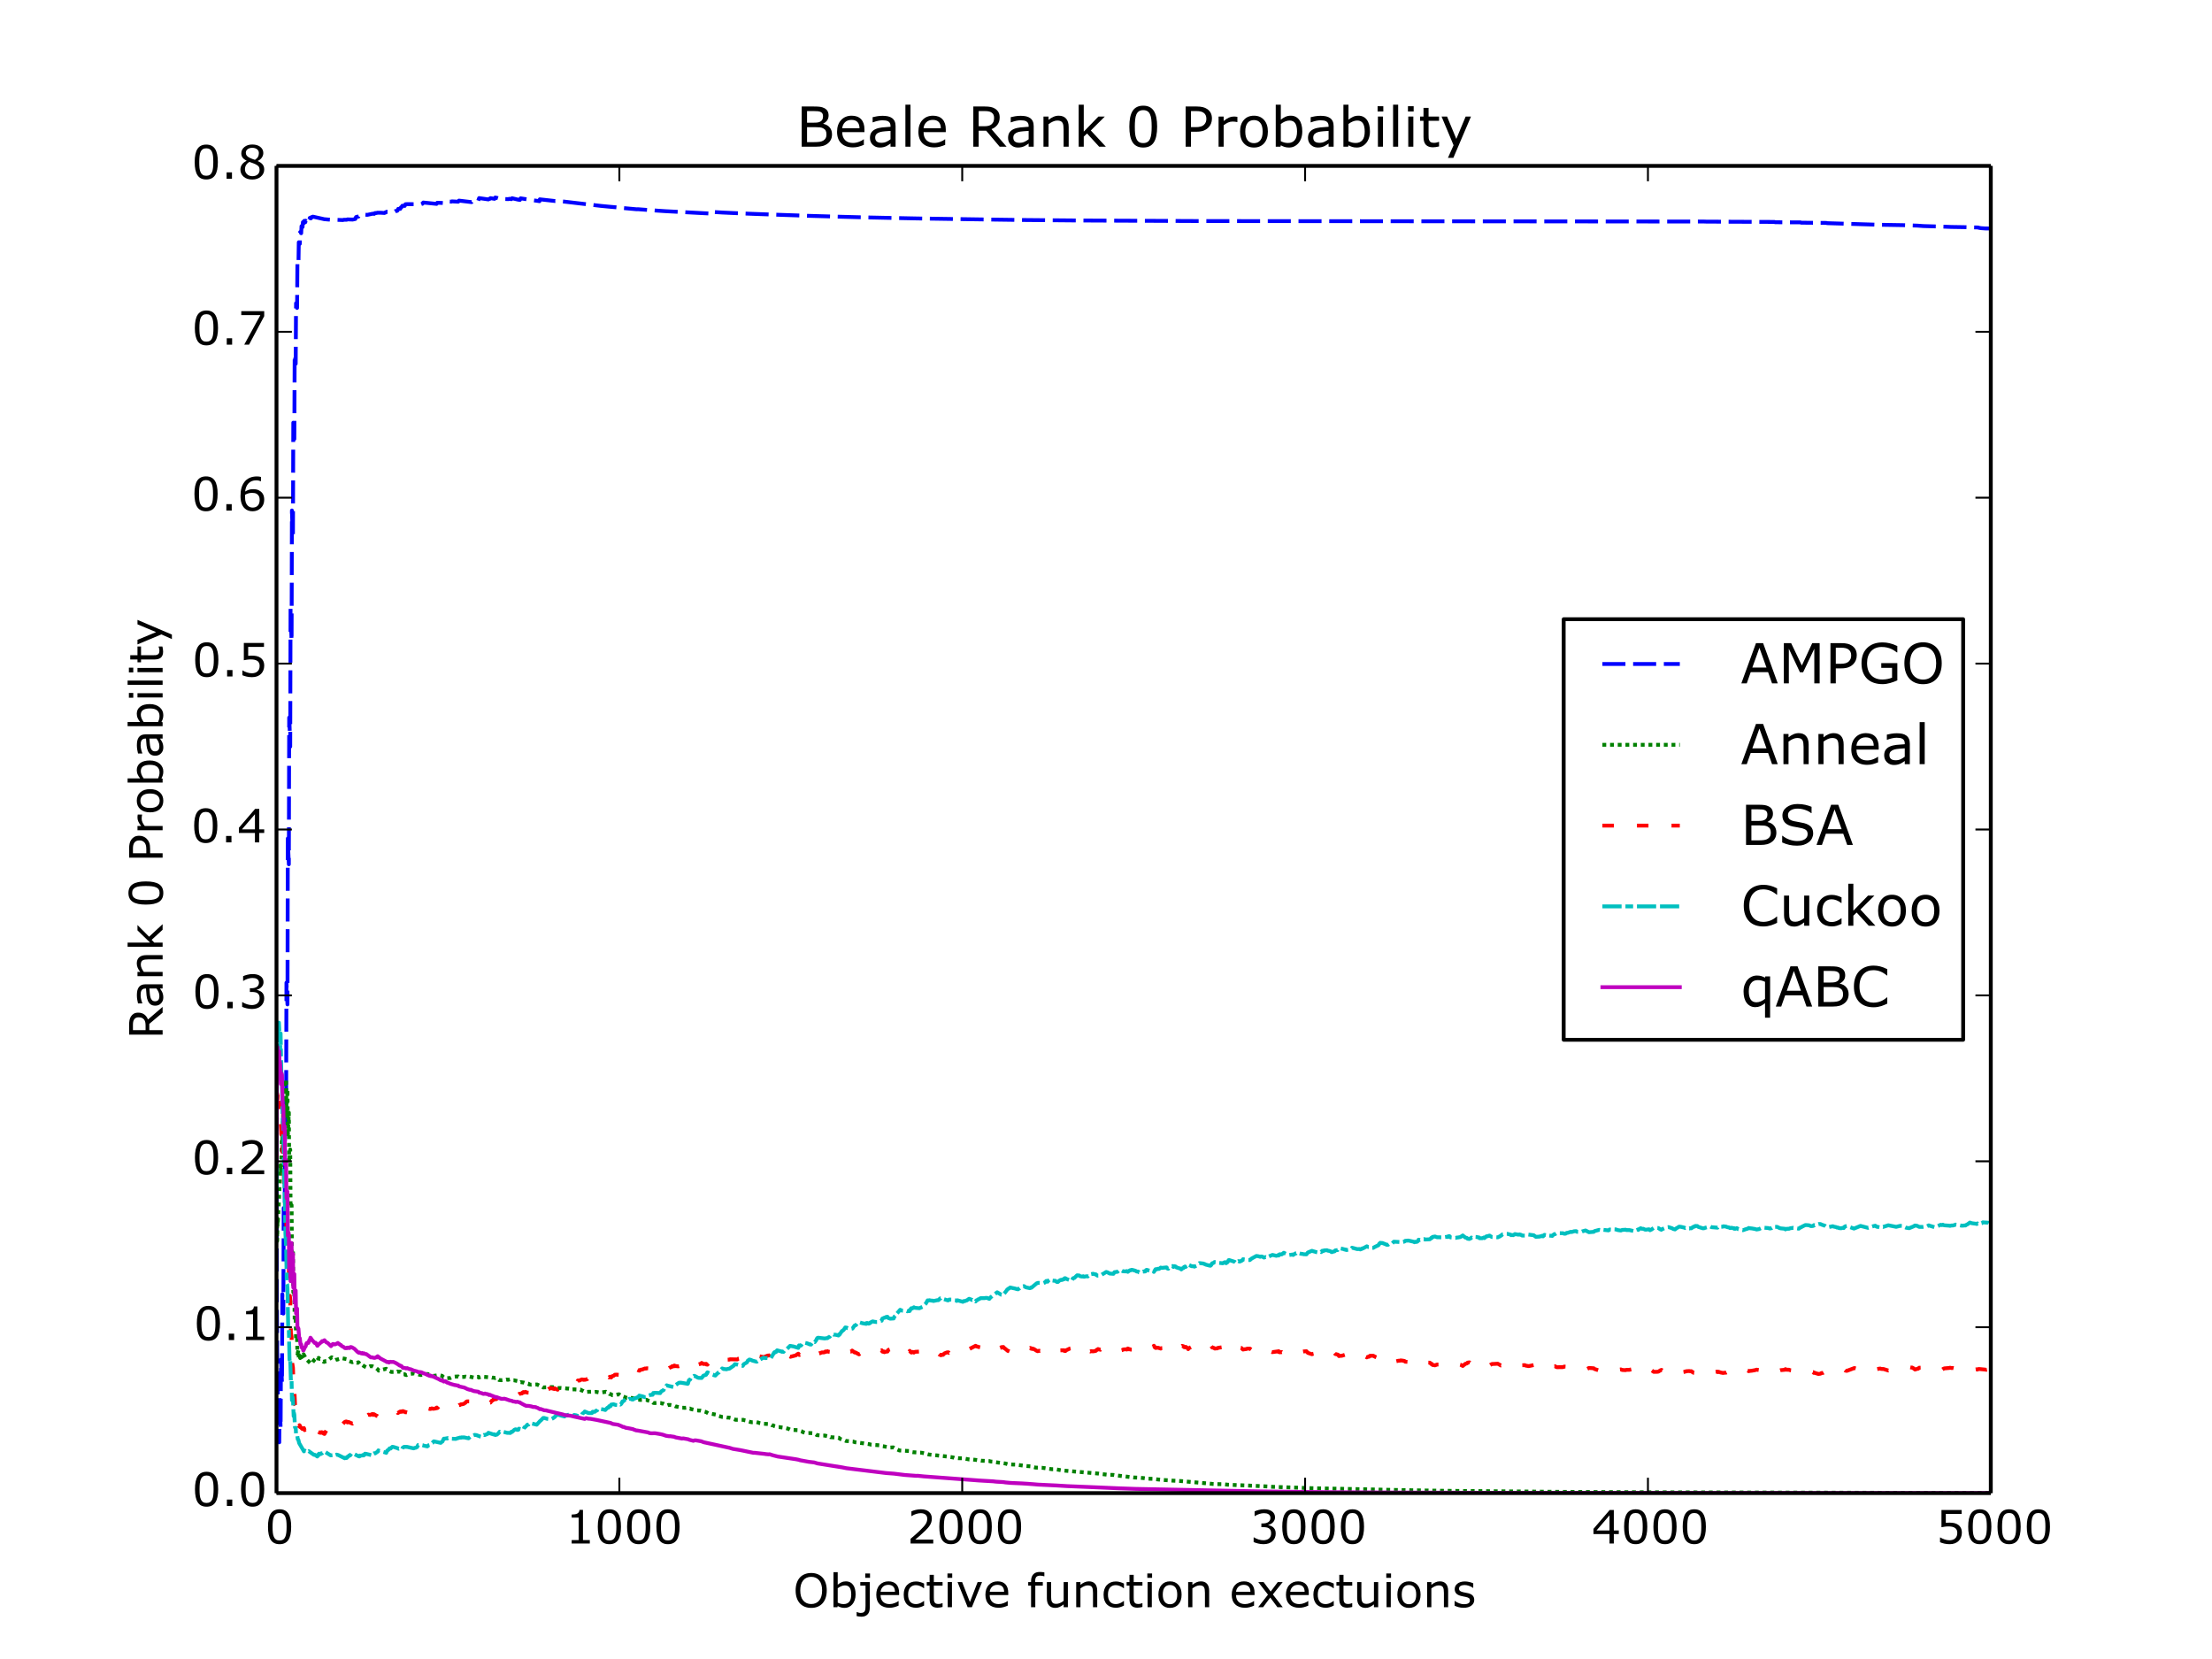 <?xml version="1.0" encoding="utf-8" standalone="no"?>
<!DOCTYPE svg PUBLIC "-//W3C//DTD SVG 1.1//EN"
  "http://www.w3.org/Graphics/SVG/1.1/DTD/svg11.dtd">
<!-- Created with matplotlib (http://matplotlib.org/) -->
<svg height="432pt" version="1.1" viewBox="0 0 576 432" width="576pt" xmlns="http://www.w3.org/2000/svg" xmlns:xlink="http://www.w3.org/1999/xlink">
 <defs>
  <style type="text/css">
*{stroke-linecap:butt;stroke-linejoin:round;}
  </style>
 </defs>
 <g id="figure_1">
  <g id="patch_1">
   <path d="
M0 432
L576 432
L576 0
L0 0
z
" style="fill:#ffffff;"/>
  </g>
  <g id="axes_1">
   <g id="patch_2">
    <path d="
M72 388.8
L518.4 388.8
L518.4 43.2
L72 43.2
z
" style="fill:#ffffff;"/>
   </g>
   <g id="line2d_1">
    <path clip-path="url(#p7ff5b81e1d)" d="
M72 301.093
L72.089 337.573
L72.179 352.678
L72.446 369.05
L72.714 375.581
L72.803 363.808
L73.071 371.88
L73.161 354.017
L73.25 356.086
L73.428 360.094
L73.518 337.02
L73.607 339.033
L73.786 342.053
L73.875 314.574
L73.964 316.226
L74.143 318.936
L74.232 286.259
L74.321 288.143
L74.5 291.988
L74.589 255.896
L74.678 257.958
L74.857 261.545
L74.946 218.329
L75.035 220.817
L75.214 225.06
L75.303 186.861
L75.393 188.601
L75.571 194.421
L75.66 158.327
L75.75 161.906
L75.928 166.922
L76.018 132.929
L76.107 135.913
L76.285 139.597
L76.375 110.066
L76.464 111.586
L76.643 114.314
L76.732 92.369
L76.821 93.11
L77 94.716
L77.089 78.956
L77.178 79.57
L77.357 80.188
L77.446 68.604
L77.535 68.693
L77.714 69.018
L77.803 63.099
L77.892 63.173
L78.071 63.499
L78.16 60.435
L78.25 60.539
L78.428 60.73
L78.517 58.875
L78.607 58.972
L78.785 59.12
L78.875 57.846
L78.964 57.893
L79.142 58.081
L79.232 57.506
L79.321 57.65
L79.499 57.87
L79.589 57.47
L79.857 57.754
L79.946 57.417
L80.035 57.478
L80.214 57.651
L80.303 57.089
L80.392 57.158
L80.571 57.255
L80.66 56.743
L80.749 56.803
L80.928 56.882
L81.107 56.532
L81.285 56.578
L81.464 56.409
L83.963 56.968
L84.41 57.073
L85.481 57.17
L89.32 57.303
L89.499 57.221
L90.302 57.217
L90.481 57.129
L91.82 57.176
L92.534 57.02
L92.713 56.518
L92.891 56.477
L93.07 56.404
L93.338 56.411
L93.516 56.116
L93.784 55.817
L95.659 55.944
L97.088 55.644
L97.445 55.69
L97.623 55.483
L98.07 55.467
L98.248 55.398
L99.141 55.398
L100.123 55.458
L100.302 55.316
L100.48 55.322
L100.659 55.148
L101.195 55.203
L101.373 55.125
L102.623 55.161
L102.98 54.948
L103.337 54.934
L103.516 54.824
L103.694 54.384
L104.23 54.389
L104.409 53.981
L104.587 53.927
L104.766 53.578
L105.212 53.598
L105.391 53.622
L105.569 53.184
L105.926 53.159
L108.873 53.166
L109.14 53.113
L109.676 53.167
L109.855 53.093
L110.033 53.052
L110.212 52.736
L113.694 53.09
L113.872 52.792
L115.212 52.855
L115.747 52.894
L115.926 52.92
L116.194 52.64
L116.461 52.65
L116.729 52.644
L116.908 52.483
L117.533 52.508
L117.711 52.437
L119.318 52.525
L119.497 52.238
L122.8 52.632
L122.979 52.389
L124.407 52.592
L124.764 51.584
L127.175 51.932
L127.354 51.79
L127.532 51.793
L127.711 51.598
L128.782 51.777
L128.961 51.43
L129.586 51.576
L130.389 51.834
L131.371 51.942
L131.55 51.83
L132.443 51.856
L132.621 51.763
L133.157 51.864
L133.335 51.616
L134.853 51.978
L135.389 52.059
L135.567 51.645
L138.96 52.17
L140.21 52.342
L140.478 52.397
L140.567 51.896
L140.656 51.916
L144.585 52.352
L145.12 52.334
L146.727 52.477
L156.459 53.616
L158.602 53.821
L160.387 53.978
L162.351 54.183
L165.833 54.498
L166.101 54.476
L169.315 54.718
L170.922 54.834
L173.244 54.99
L185.653 55.642
L185.832 55.206
L188.064 55.342
L193.153 55.575
L196.724 55.713
L203.867 55.967
L207.17 56.078
L210.384 56.196
L219.223 56.446
L225.472 56.611
L236.9 56.847
L239.043 56.888
L259.042 57.187
L266.363 57.286
L279.219 57.401
L282.701 57.424
L311.449 57.559
L351.893 57.599
L443.762 57.69
L444.298 57.71
L462.064 57.791
L462.243 57.87
L468.85 57.907
L469.028 57.988
L475.546 58.048
L475.813 58.113
L489.205 58.524
L495.366 58.626
L495.991 58.644
L499.294 58.755
L500.812 58.866
L504.472 58.972
L505.187 58.988
L508.133 59.098
L511.168 59.144
L515.097 59.236
L515.275 59.315
L515.9 59.414
L516.972 59.488
L518.311 59.493
L518.311 59.493" style="fill:none;stroke:#0000ff;stroke-dasharray:6,2;stroke-dashoffset:0.0;"/>
   </g>
   <g id="line2d_2">
    <path clip-path="url(#p7ff5b81e1d)" d="
M72 294.879
L72.089 314.677
L72.179 323.125
L72.268 317.703
L72.357 318.071
L72.625 312.742
L72.893 306.863
L73.071 303.092
L73.161 304.971
L73.428 295.416
L73.518 297.966
L73.786 287.972
L73.875 291.858
L74.143 281.303
L74.232 288.14
L74.5 280.929
L74.589 290.385
L74.857 283.741
L74.946 295.962
L75.035 293.495
L75.214 289.722
L75.303 302.713
L75.393 301.565
L75.571 299.317
L75.66 314.375
L75.75 313.897
L75.839 313.726
L75.928 313.812
L76.018 326.308
L76.107 325.812
L76.285 325.568
L76.375 336.507
L76.464 335.94
L76.643 335.941
L76.732 343.599
L76.821 343.429
L76.91 343.05
L77 343.284
L77.089 349.012
L77.178 348.915
L77.267 348.827
L77.357 348.562
L77.446 352.521
L77.535 352.311
L77.714 351.554
L77.803 353.548
L77.892 353.462
L78.071 352.791
L78.16 353.63
L78.428 352.746
L78.517 353.43
L78.785 352.633
L78.875 353.086
L79.053 352.649
L79.767 353.999
L80.035 354.184
L81.017 355.178
L81.285 354.851
L81.642 354.358
L81.91 354.056
L82.446 353.596
L82.624 353.383
L82.803 353.77
L82.981 353.593
L83.249 353.856
L83.428 353.861
L83.696 354.26
L84.053 354.44
L84.231 354.587
L84.321 354.547
L84.41 354.644
L84.678 354.442
L84.856 354.506
L85.035 354.461
L85.392 354.195
L85.571 354.08
L85.838 353.854
L86.374 353.442
L86.642 353.586
L86.82 353.714
L87.267 354.164
L87.445 354.082
L87.892 354.013
L88.249 353.87
L88.427 353.818
L88.606 353.853
L88.963 353.659
L90.302 353.926
L90.57 354.274
L91.731 354.717
L92.088 354.59
L92.356 354.781
L92.891 354.867
L93.338 354.732
L93.874 355.349
L94.052 355.229
L94.856 355.789
L95.302 356.001
L95.659 355.874
L95.838 355.989
L96.195 355.861
L96.463 355.741
L96.998 355.782
L97.623 356.088
L97.891 356.201
L98.427 356.638
L98.605 356.913
L100.57 356.422
L101.016 356.863
L101.284 356.979
L101.909 357.255
L102.623 357.243
L102.98 357.387
L103.248 357.266
L103.516 357.145
L103.694 357.198
L103.962 357.194
L104.23 357.183
L104.409 357.469
L104.587 357.539
L104.944 357.868
L105.391 357.857
L105.569 358.002
L105.837 358.069
L106.373 357.851
L106.641 357.8
L107.801 357.633
L109.587 358.059
L111.283 357.784
L111.462 357.887
L111.997 357.82
L112.176 358.03
L112.444 358.098
L112.712 358.218
L112.98 358.272
L114.319 358.065
L115.122 358.263
L115.479 358.615
L115.926 358.664
L116.283 358.871
L117.265 358.834
L117.533 358.713
L118.336 358.488
L118.515 358.469
L119.318 358.427
L119.497 358.567
L120.033 358.535
L120.3 358.556
L120.925 358.535
L121.193 358.464
L121.372 358.514
L121.818 358.378
L121.997 358.397
L123.247 358.686
L123.425 358.73
L123.604 358.74
L123.961 358.667
L124.229 358.546
L124.586 358.511
L124.675 358.714
L124.764 358.672
L125.032 358.587
L125.211 358.513
L125.389 358.501
L125.568 358.489
L127.443 358.656
L127.711 358.634
L128.157 358.752
L128.425 358.727
L128.961 358.842
L129.228 358.752
L129.943 359.348
L130.568 359.399
L130.836 359.371
L131.014 359.416
L131.907 359.215
L132.264 359.304
L132.8 359.169
L133.157 359.246
L133.514 359.415
L133.782 359.412
L135.389 359.756
L135.478 359.942
L135.567 359.896
L136.46 360.031
L136.907 360.21
L137.621 360.317
L137.799 360.497
L138.335 360.573
L138.871 360.545
L139.853 360.515
L141.013 361.065
L141.103 361.049
L141.46 361.297
L141.638 361.271
L142.085 361.258
L142.531 361.249
L143.424 361.196
L143.96 361.208
L144.495 361.284
L145.21 361.46
L146.102 361.421
L147.531 361.552
L147.709 361.588
L148.156 361.584
L148.334 361.619
L148.602 361.76
L148.87 361.698
L149.049 361.812
L149.584 361.782
L149.852 361.81
L151.191 361.862
L151.37 362.046
L151.459 362.014
L151.727 362.164
L151.906 362.212
L152.352 362.45
L152.798 362.457
L153.334 362.406
L153.78 362.421
L154.227 362.399
L154.495 362.502
L155.12 362.436
L155.388 362.474
L156.28 362.641
L157.798 362.415
L158.423 362.725
L158.691 362.988
L159.048 363.033
L159.316 363.223
L159.494 363.321
L160.209 363.318
L160.834 363.126
L161.191 363.062
L161.548 363.339
L161.905 363.399
L162.262 363.616
L162.53 363.723
L162.887 363.968
L163.066 363.928
L163.244 364.002
L163.869 363.964
L164.583 364.029
L164.851 364.104
L165.03 364.222
L165.298 364.248
L165.565 364.389
L165.833 364.42
L166.101 364.465
L166.28 364.422
L166.637 364.539
L167.262 364.522
L168.333 364.493
L168.601 364.649
L169.583 364.913
L169.851 365.107
L170.029 365.26
L170.208 365.331
L170.476 365.35
L171.012 365.307
L172.083 365.351
L172.351 365.46
L172.797 365.527
L173.333 365.782
L173.511 365.865
L173.779 365.939
L174.047 365.843
L174.583 365.85
L175.118 365.943
L175.476 365.986
L175.922 366.22
L177.083 366.464
L177.261 366.58
L178.065 366.577
L178.332 366.602
L178.69 366.553
L179.225 366.666
L179.404 366.806
L179.672 366.778
L179.94 366.924
L181.279 367.207
L181.457 367.258
L181.636 367.263
L181.904 367.306
L182.35 367.312
L183.689 367.643
L183.957 367.752
L184.493 368.062
L185.207 368.14
L186.546 368.384
L186.725 368.498
L186.814 368.502
L186.993 368.653
L187.35 368.762
L187.528 368.829
L187.707 368.871
L188.153 368.991
L189.135 369.075
L189.403 369.127
L189.85 369.143
L190.296 369.242
L190.564 369.372
L190.921 369.457
L191.546 369.712
L193.599 369.726
L193.867 369.827
L194.492 369.947
L194.76 370.099
L195.296 370.252
L195.742 370.349
L196.099 370.338
L196.635 370.287
L196.992 370.316
L197.528 370.451
L197.706 370.542
L198.599 370.716
L198.778 370.742
L200.385 370.828
L200.652 370.896
L201.01 371.137
L201.367 371.177
L201.635 371.356
L202.081 371.485
L202.349 371.601
L202.884 371.609
L204.313 371.801
L205.295 372.053
L205.831 372.322
L207.973 372.422
L208.241 372.54
L208.777 372.721
L209.045 372.913
L209.223 372.961
L209.67 373.089
L210.116 373.115
L210.473 373.168
L210.92 373.159
L211.723 373.209
L212.08 373.338
L212.348 373.452
L212.705 373.698
L213.687 373.782
L214.044 373.832
L214.759 373.814
L215.562 373.999
L216.009 374.005
L216.276 374.238
L218.419 374.382
L218.687 374.632
L218.955 374.755
L219.401 374.926
L219.58 374.905
L220.294 375.226
L220.83 375.258
L222.169 375.376
L222.615 375.551
L222.972 375.578
L223.24 375.606
L223.687 375.698
L224.847 375.835
L225.294 375.9
L226.365 376.061
L226.901 376.205
L228.061 376.282
L229.133 376.36
L229.49 376.461
L229.668 376.56
L229.936 376.594
L230.204 376.64
L231.722 376.94
L232.615 376.9
L233.15 377.221
L234.222 377.702
L236.9 377.847
L237.257 378.021
L237.525 378.115
L237.793 378.157
L239.311 378.25
L239.668 378.265
L240.204 378.331
L241.096 378.54
L241.9 378.758
L242.793 378.851
L246.81 379.298
L247.078 379.347
L247.524 379.401
L248.239 379.533
L248.596 379.676
L249.132 379.664
L249.489 379.713
L250.739 379.722
L252.435 380.051
L253.417 380.07
L253.774 380.114
L254.31 380.182
L255.47 380.363
L257.613 380.457
L257.97 380.57
L258.595 380.613
L258.863 380.707
L261.809 381.098
L262.345 381.254
L263.684 381.359
L264.398 381.375
L267.255 381.748
L268.505 381.838
L269.13 382.029
L269.666 382.161
L271.452 382.221
L271.987 382.291
L273.862 382.571
L274.487 382.571
L275.023 382.625
L276.719 382.911
L286.093 383.723
L286.986 383.853
L288.683 384.048
L289.932 384.065
L290.557 384.176
L295.2 384.729
L296.807 384.801
L297.789 384.891
L298.503 384.998
L298.95 385.045
L300.557 385.095
L300.825 385.171
L301.807 385.278
L302.61 385.367
L304.396 385.47
L305.378 385.556
L306.806 385.623
L307.699 385.681
L314.842 386.319
L315.913 386.424
L316.538 386.447
L318.591 386.486
L319.752 386.615
L320.377 386.643
L322.788 386.749
L324.573 386.809
L326.359 386.898
L330.376 387.087
L330.912 387.142
L333.501 387.239
L338.501 387.406
L341.447 387.519
L342.251 387.541
L346.536 387.626
L354.75 387.787
L359.124 387.889
L365.106 388.017
L375.998 388.196
L402.782 388.439
L406.175 388.471
L418.406 388.532
L429.209 388.581
L498.312 388.737
L518.311 388.757
L518.311 388.757" style="fill:none;stroke:#008000;stroke-dasharray:1,1;stroke-dashoffset:0.0;"/>
   </g>
   <g id="line2d_3">
    <path clip-path="url(#p7ff5b81e1d)" d="
M72 302.954
L72.089 292.977
L72.179 284.743
L72.268 286.282
L72.446 282.842
L72.536 283.382
L72.803 288.317
L72.893 286.869
L73.25 295.383
L73.339 295.458
L73.428 294.334
L73.518 299.974
L73.607 298.396
L73.786 299.84
L73.964 308.346
L74.053 308.99
L74.143 308.332
L74.232 314.714
L74.321 314.019
L74.5 312.34
L74.589 320.623
L74.678 320.516
L74.768 321.126
L74.857 321.026
L74.946 331.724
L75.035 331.357
L75.125 330.897
L75.214 329.326
L75.303 338.39
L75.393 337.774
L75.482 337.431
L75.571 338.344
L75.75 347.036
L75.928 348.094
L76.107 355.01
L76.285 356.176
L76.464 361.744
L76.553 362.007
L76.643 361.57
L76.821 365.75
L77 366.144
L77.178 369.028
L77.267 369.113
L77.357 369.045
L77.535 370.595
L77.625 370.627
L77.714 370.484
L77.803 371.351
L77.892 371.271
L77.982 371.12
L78.071 371.198
L78.16 371.621
L78.25 371.582
L78.696 372.067
L78.875 371.959
L79.053 372.034
L79.142 371.868
L79.321 372.398
L79.499 372.205
L79.857 372.837
L80.035 372.917
L80.214 372.549
L80.392 373
L80.571 373.038
L80.839 373.579
L81.017 373.399
L81.196 373.368
L81.285 373.071
L81.464 373.228
L81.642 373.028
L81.821 373.036
L82.267 373.095
L82.535 372.348
L82.714 372.455
L82.892 372.749
L83.16 373.035
L83.249 372.968
L83.428 373.103
L83.696 372.933
L83.874 373.113
L83.963 372.977
L84.321 373.338
L84.499 373.391
L84.767 372.884
L85.035 372.412
L85.213 372.387
L85.66 372.139
L86.195 371.857
L86.731 372.252
L86.91 372.029
L86.999 372.021
L87.267 371.612
L87.981 372.132
L88.16 371.889
L88.338 371.95
L88.517 371.458
L88.785 371.437
L88.963 371.147
L89.499 370.541
L89.677 370.347
L89.945 370.196
L90.124 370.153
L90.213 370.15
L90.481 370.4
L90.749 370.273
L91.731 370.7
L91.82 370.712
L92.088 370.539
L92.356 370.201
L92.445 369.944
L92.534 369.988
L92.624 370.066
L92.891 369.675
L93.249 369.708
L93.338 369.423
L93.516 369.576
L93.606 369.534
L93.695 369.709
L93.874 369.388
L94.052 369.508
L94.141 369.29
L94.231 369.343
L94.32 369.342
L94.588 369.014
L94.766 369.142
L94.945 368.798
L95.124 368.939
L95.302 368.913
L95.57 368.846
L95.749 368.477
L95.927 368.368
L96.373 368.452
L96.909 368.225
L96.998 368.217
L97.177 368.444
L97.356 368.241
L98.07 368.677
L98.159 368.66
L98.338 368.837
L99.141 368.215
L99.409 368.076
L99.588 367.98
L100.48 367.61
L100.57 367.569
L100.837 367.8
L100.927 367.656
L101.016 367.718
L101.552 367.927
L101.82 367.932
L102.266 368.103
L102.712 368.089
L102.891 367.833
L103.337 367.873
L103.516 367.823
L103.605 367.952
L104.052 367.639
L104.141 367.676
L104.23 367.549
L104.409 367.614
L104.498 367.634
L104.676 367.49
L104.855 367.592
L104.944 367.448
L105.212 367.585
L105.391 367.603
L105.569 367.761
L105.748 367.733
L106.105 367.817
L106.462 367.605
L107.266 367.439
L107.891 367.104
L108.426 366.996
L108.873 367.288
L110.033 367.208
L110.301 367.283
L111.462 366.771
L111.997 366.9
L112.176 366.813
L112.265 366.861
L112.444 366.739
L112.801 366.846
L113.515 366.745
L113.694 366.529
L113.872 366.661
L113.962 366.608
L114.229 366.278
L114.408 366.268
L114.854 366.056
L115.122 366.095
L115.212 365.889
L115.39 365.962
L115.747 366.127
L116.015 366.253
L116.104 366.033
L116.194 366.135
L116.551 365.936
L116.997 365.829
L117.176 365.703
L117.89 365.796
L118.068 365.758
L118.247 365.782
L118.426 365.64
L118.693 365.669
L118.961 365.758
L119.408 365.978
L119.586 365.851
L119.765 365.867
L120.033 365.673
L120.3 365.67
L120.747 365.565
L121.193 365.274
L121.372 365.042
L121.64 364.909
L122.443 364.917
L122.622 365.028
L122.711 364.922
L122.89 365.1
L123.157 364.901
L123.961 364.844
L124.497 364.905
L124.586 364.902
L124.764 365.046
L125.211 365.079
L125.389 364.914
L125.657 365.075
L125.925 365.178
L126.55 365.099
L126.639 365.117
L126.818 364.997
L127.354 365.178
L127.711 365.228
L128.068 364.739
L128.246 364.701
L128.514 364.386
L128.693 364.445
L128.782 364.171
L128.961 364.334
L129.228 364.342
L129.318 364.117
L129.407 364.176
L129.586 364
L129.675 364.044
L129.853 363.8
L130.121 363.867
L130.478 363.573
L130.836 363.641
L131.014 363.566
L131.818 363.632
L132.175 363.195
L133.603 363.463
L133.871 363.508
L133.96 363.517
L134.228 363.323
L134.407 363.296
L134.675 363.039
L134.764 363.063
L134.942 362.982
L135.032 363.061
L135.21 362.945
L135.567 362.912
L135.746 362.825
L135.924 362.856
L136.103 362.589
L136.192 362.598
L136.282 362.485
L136.46 362.619
L136.817 362.419
L137.174 362.614
L137.71 362.65
L138.424 362.554
L138.603 362.193
L139.228 362.042
L139.496 361.911
L139.674 361.75
L140.388 361.902
L140.567 362.136
L140.924 362.328
L141.281 362.436
L141.46 362.207
L141.817 362.21
L141.906 362.237
L142.263 361.871
L142.62 361.867
L142.888 361.649
L143.067 361.644
L143.335 361.422
L144.138 361.641
L144.317 361.694
L144.406 361.502
L144.674 361.637
L145.21 361.878
L145.745 361.41
L145.924 361.442
L146.192 361.286
L146.638 361.06
L146.906 360.624
L147.352 360.785
L147.709 360.669
L148.245 360.719
L148.602 360.6
L148.87 360.488
L149.049 360.036
L149.584 359.991
L149.763 359.751
L150.12 359.785
L150.299 359.794
L150.477 359.473
L150.834 359.49
L150.924 359.488
L151.102 359.359
L151.548 359.195
L151.995 359.306
L152.084 359.243
L152.263 359.297
L152.62 359.221
L152.798 359.131
L152.977 359.101
L153.156 358.904
L153.334 358.925
L153.513 358.805
L153.87 358.783
L154.138 358.802
L154.316 358.879
L154.584 358.726
L155.745 359.039
L156.102 358.96
L156.37 358.96
L156.637 358.807
L156.995 358.765
L157.798 358.773
L158.066 358.929
L158.423 358.541
L158.602 358.674
L158.78 358.5
L158.959 358.523
L159.137 358.698
L159.405 358.363
L159.762 358.265
L160.119 357.974
L160.566 357.955
L161.28 358.016
L161.548 357.577
L161.816 357.654
L162.084 357.832
L162.262 357.767
L162.441 357.823
L162.53 357.729
L162.619 357.888
L162.708 357.832
L162.887 357.841
L163.066 357.869
L163.244 357.588
L163.512 357.53
L163.691 357.408
L163.958 357.494
L164.137 357.459
L164.316 357.431
L164.494 357.138
L165.119 356.917
L165.208 356.92
L165.387 356.671
L165.476 356.754
L165.655 356.67
L165.744 356.715
L165.923 356.69
L166.369 356.899
L166.548 356.916
L166.726 356.693
L167.351 356.586
L167.619 356.463
L167.976 356.342
L168.155 356.386
L168.422 356.303
L168.601 356.309
L168.78 356.322
L168.958 356.046
L169.137 356.093
L169.315 356.116
L169.494 355.964
L169.94 355.813
L170.119 355.949
L170.297 355.902
L170.922 355.923
L171.726 355.87
L171.904 355.713
L172.083 355.832
L172.351 355.829
L173.244 356.135
L173.511 356.294
L173.601 356.387
L173.779 356.273
L174.136 356.292
L174.315 356.171
L174.761 355.989
L174.851 355.982
L175.029 355.763
L175.297 355.811
L175.565 355.588
L175.654 355.59
L175.743 355.759
L175.833 355.705
L176.368 355.773
L176.547 355.792
L176.815 355.76
L178.332 355.274
L178.69 355.264
L178.957 355.092
L179.136 355.129
L179.404 355.58
L179.85 355.719
L180.118 356.032
L181.1 356.016
L181.279 355.798
L181.457 355.617
L181.547 355.616
L181.814 355.303
L182.618 355.073
L182.707 354.899
L183.154 355.171
L183.689 355.164
L183.868 355.134
L183.957 355.32
L184.046 355.249
L184.225 355.347
L184.493 354.946
L184.671 354.733
L184.761 354.746
L185.118 354.463
L185.475 354.324
L185.653 354.242
L185.743 354.396
L185.921 354.332
L186.011 354.348
L186.189 354.092
L186.546 354.238
L186.725 354.343
L187.082 354.151
L187.171 354.148
L187.439 354.415
L187.796 354.523
L187.975 354.638
L188.153 354.557
L188.957 354.233
L189.225 354.069
L189.939 354.035
L190.117 353.955
L191.992 353.993
L192.26 353.802
L192.617 353.732
L192.885 353.675
L192.974 353.709
L193.242 353.394
L193.599 353.52
L194.581 353.736
L195.028 353.973
L195.296 353.816
L195.474 353.809
L195.831 353.357
L196.546 353.213
L196.992 353.023
L197.706 353.158
L198.867 353.384
L199.938 352.985
L200.474 352.949
L200.742 352.783
L200.92 353.016
L201.099 353.127
L201.367 353.293
L201.545 353.501
L201.635 353.534
L201.813 353.424
L201.902 353.524
L202.081 353.348
L202.349 353.592
L202.974 353.526
L203.152 353.299
L203.509 353.134
L203.777 352.905
L204.492 353.115
L204.67 353.212
L205.116 353.076
L205.474 353.331
L205.563 353.169
L205.831 353.3
L207.259 352.928
L207.616 352.618
L207.795 352.59
L207.884 352.493
L208.152 352.832
L208.331 352.651
L208.42 352.675
L208.598 352.525
L208.777 352.677
L209.045 352.615
L209.402 352.624
L209.938 352.425
L210.027 352.423
L210.205 352.241
L210.295 352.249
L210.652 351.905
L211.366 352.033
L211.634 352.204
L211.723 352.204
L211.812 352.36
L211.902 352.3
L211.991 352.289
L212.17 352.054
L212.348 352.124
L212.527 352.135
L212.884 352.499
L212.973 352.543
L213.152 352.444
L213.33 352.369
L213.598 352.359
L213.777 352.258
L214.044 352.16
L214.491 352.165
L214.848 352.079
L214.937 351.918
L215.027 351.979
L215.294 351.968
L215.473 351.854
L215.652 351.968
L216.187 352.03
L216.544 352.158
L216.723 352.138
L216.901 352.263
L217.169 352.044
L217.616 351.884
L218.33 351.713
L218.419 351.819
L218.776 351.665
L219.044 352.06
L220.026 352.199
L220.205 352.308
L220.562 352.211
L220.83 351.991
L221.008 351.967
L221.544 351.958
L221.723 351.838
L221.812 351.835
L221.901 351.689
L222.526 352.179
L222.705 352.148
L223.687 352.675
L224.133 352.377
L224.312 352.229
L224.669 352.165
L225.472 351.833
L225.562 351.86
L225.651 352.01
L225.919 351.757
L226.365 351.618
L226.544 351.735
L226.633 351.633
L226.901 351.784
L226.99 351.814
L227.169 351.741
L227.347 351.733
L229.044 351.524
L229.311 351.674
L229.579 351.604
L229.758 351.942
L230.026 352.027
L230.115 351.898
L230.293 352.106
L230.561 351.999
L230.74 351.979
L231.008 351.919
L231.097 351.943
L231.276 351.531
L231.454 351.471
L231.9 351.302
L232.347 351.258
L232.525 351.173
L232.704 351.263
L232.883 351.484
L233.15 351.586
L233.329 351.361
L233.597 351.805
L234.222 352.271
L234.668 352.243
L235.561 352.117
L235.829 352.105
L236.097 351.834
L236.543 351.893
L236.722 352.033
L236.9 351.757
L237.168 352.098
L237.347 352.207
L237.614 352.032
L237.882 352.115
L237.972 352.213
L238.15 352.058
L238.418 351.999
L239.846 351.929
L240.025 352.034
L240.471 352.127
L240.65 352.382
L240.828 352.406
L241.096 352.596
L241.543 353.179
L241.721 353.071
L242.346 352.987
L242.614 352.859
L242.882 352.839
L243.06 352.717
L243.328 352.688
L243.418 352.58
L243.596 352.652
L243.775 352.542
L244.132 352.633
L244.4 352.54
L244.578 352.698
L245.025 352.912
L245.203 352.765
L245.471 352.789
L245.56 352.798
L245.917 352.428
L246.542 352.177
L246.81 352.139
L246.989 352.147
L247.078 352.29
L247.435 352.082
L248.06 352.132
L248.417 351.561
L248.864 351.542
L249.221 351.427
L249.489 351.403
L249.667 351.308
L250.203 351.082
L250.471 351.061
L250.649 350.978
L251.631 351.086
L251.81 351.119
L252.167 351.351
L252.346 351.317
L254.042 350.444
L254.22 350.599
L254.488 350.618
L254.667 350.716
L255.47 350.895
L255.649 350.835
L255.917 350.977
L256.274 350.812
L256.899 350.835
L257.167 350.8
L257.435 350.586
L257.792 350.556
L257.97 350.784
L258.149 350.858
L258.327 350.971
L258.863 351.175
L258.952 351.186
L259.399 351.629
L259.667 351.633
L260.292 351.056
L260.559 350.971
L260.738 350.804
L261.274 350.75
L261.363 350.999
L261.452 350.959
L262.434 351.772
L262.613 351.785
L262.791 351.884
L263.059 352
L263.595 351.854
L264.398 351.638
L264.577 351.5
L265.023 351.505
L265.113 351.346
L265.291 351.434
L265.47 351.46
L265.827 351.674
L266.273 351.742
L266.452 351.886
L266.63 351.807
L266.988 351.532
L267.345 351.323
L267.523 351.343
L267.702 351.259
L268.059 351.197
L268.327 351.002
L268.505 351.201
L268.684 351.127
L268.773 351.144
L268.862 351.276
L268.952 351.187
L269.22 351.282
L269.934 351.736
L270.202 351.854
L270.559 351.727
L270.827 351.788
L271.362 351.707
L271.63 351.676
L271.898 351.796
L272.076 351.722
L272.434 352.027
L272.612 351.846
L272.791 351.795
L272.969 351.98
L273.326 352.112
L273.594 352.164
L273.684 352.154
L273.862 351.969
L273.951 351.973
L274.13 351.789
L274.755 351.712
L275.023 351.515
L275.201 351.348
L275.469 351.321
L276.094 351.631
L276.362 351.621
L276.898 351.608
L276.987 351.706
L277.076 351.602
L277.255 351.807
L277.433 351.798
L277.612 351.616
L278.594 351.154
L278.862 351.098
L279.04 351.011
L279.487 351.552
L279.755 351.504
L280.29 351.951
L280.469 351.986
L281.004 351.935
L281.362 351.633
L281.808 351.564
L282.076 351.649
L282.254 351.491
L282.79 351.522
L283.058 351.593
L283.236 351.448
L283.415 351.637
L283.772 351.834
L283.951 351.927
L284.129 351.829
L284.576 351.891
L285.111 351.82
L285.379 351.738
L285.558 351.501
L285.736 351.483
L285.915 351.291
L286.54 351.476
L286.629 351.397
L286.808 351.511
L286.897 351.438
L287.076 351.505
L287.522 351.59
L287.79 351.735
L288.415 351.727
L288.95 351.4
L289.665 351.304
L289.932 351.302
L290.2 351.644
L290.736 351.448
L291.093 351.615
L291.361 351.792
L292.164 351.582
L292.522 351.398
L293.325 351.338
L293.414 351.422
L293.682 351.144
L293.95 351.364
L294.039 351.264
L294.307 351.392
L294.486 351.431
L294.932 351.432
L295.2 351.322
L295.289 351.319
L295.468 351.173
L295.736 351.056
L295.914 350.933
L296.361 350.914
L296.628 350.662
L297.164 350.673
L297.7 350.877
L297.878 350.761
L298.057 350.794
L298.236 350.785
L298.414 351.045
L298.503 351.131
L298.86 350.957
L300.378 350.667
L300.468 350.429
L300.914 351.002
L301.36 350.953
L301.539 350.943
L302.253 351.171
L302.432 351.059
L303.057 351.024
L303.235 351.062
L303.503 351.167
L303.771 351.168
L303.949 350.889
L304.307 350.911
L304.664 350.993
L304.753 350.972
L305.11 351.259
L305.378 351.279
L305.556 351.007
L305.646 351.104
L306.181 351.061
L306.36 350.851
L306.539 350.779
L307.164 350.681
L307.61 350.307
L307.699 350.521
L307.788 350.463
L308.146 350.546
L308.324 350.786
L308.503 350.781
L308.592 350.85
L308.771 350.722
L309.217 351.022
L309.396 351.314
L309.574 351.081
L310.288 350.694
L310.735 350.736
L311.092 350.571
L311.538 350.72
L312.252 351.239
L312.788 351.073
L313.056 351.145
L313.324 351.056
L313.413 351.042
L313.592 350.892
L313.77 350.853
L313.949 350.71
L315.02 350.386
L315.109 350.501
L315.199 350.347
L315.288 350.412
L315.377 350.479
L315.645 350.891
L315.913 350.918
L316.359 351.167
L316.627 351.12
L316.984 351.122
L317.163 350.971
L318.413 350.797
L318.681 350.951
L319.038 351.051
L319.216 350.765
L319.306 350.749
L319.573 350.947
L319.663 350.927
L319.931 351.403
L320.109 351.399
L321.27 350.999
L321.716 350.756
L321.895 350.584
L321.984 350.558
L322.252 350.887
L322.52 351.018
L322.698 350.896
L322.877 350.877
L323.055 350.972
L323.234 350.996
L323.68 351.421
L323.948 351.363
L324.484 351.298
L324.752 351.191
L325.466 351.18
L325.912 351.499
L326.448 351.721
L326.627 351.817
L326.805 352.061
L326.894 352.001
L327.073 352.154
L327.252 352.066
L327.698 351.969
L328.144 351.821
L328.412 351.907
L328.591 351.925
L329.126 351.594
L329.573 351.665
L329.662 351.637
L329.751 351.479
L329.93 351.623
L331.269 352.097
L332.698 351.903
L332.876 352.022
L332.965 351.847
L333.233 352.138
L333.412 352.067
L333.59 352.118
L333.769 352.073
L334.305 352.448
L334.483 352.343
L335.108 352.094
L335.465 351.92
L335.733 351.851
L336.537 351.931
L336.626 351.938
L336.804 351.848
L337.429 352.178
L337.519 352.172
L337.697 352.348
L338.144 352.225
L338.769 352.007
L339.394 351.914
L340.197 351.857
L340.554 352.278
L341.626 352.638
L341.983 352.503
L342.251 352.443
L342.697 352.389
L342.876 352.228
L343.233 352.19
L343.411 352.15
L343.947 352.292
L344.036 352.245
L344.304 352.572
L344.572 352.463
L344.75 352.624
L345.018 352.633
L345.554 352.66
L345.822 352.538
L346.179 352.48
L346.447 352.375
L346.536 352.348
L346.715 352.177
L346.893 352.171
L347.072 352.27
L347.518 352.369
L347.697 352.579
L348.411 352.747
L348.679 353.127
L348.947 353.058
L349.393 353.04
L349.661 352.963
L350.643 352.641
L351.804 352.904
L352.071 353.204
L353.053 352.835
L353.411 352.784
L354.036 352.802
L354.214 352.675
L354.482 352.82
L354.571 352.781
L354.75 352.941
L354.928 352.937
L355.91 353.459
L356.178 353.328
L356.357 353.279
L356.535 353.28
L356.714 353.049
L357.607 353.044
L358.053 353.299
L358.946 353.647
L359.124 353.98
L359.214 353.969
L359.392 354.21
L360.017 354.154
L360.196 354.073
L360.91 353.795
L361.089 353.694
L361.446 353.686
L361.714 353.858
L361.981 353.98
L362.428 353.91
L363.053 354.414
L363.231 354.348
L363.321 354.351
L363.499 354.48
L364.124 354.338
L364.392 354.322
L364.571 354.31
L364.749 354.242
L364.928 354.272
L365.285 354.308
L365.731 354.402
L365.91 354.583
L366.713 354.642
L367.16 354.547
L368.231 354.278
L368.32 354.181
L368.499 354.307
L368.767 354.246
L368.945 354.268
L369.124 354.359
L369.392 354.781
L369.57 354.644
L369.749 354.722
L369.927 354.694
L370.195 354.884
L370.82 354.871
L370.909 354.903
L371.088 354.794
L372.338 354.841
L372.606 355.094
L372.695 355.193
L372.784 355.122
L373.052 355.442
L373.231 355.446
L373.499 355.506
L373.677 355.528
L374.213 355.324
L375.552 355.302
L375.82 355.311
L376.088 355.336
L376.802 355.44
L376.891 355.473
L376.98 355.371
L377.159 355.571
L377.427 355.602
L377.695 355.273
L378.141 355.242
L378.32 355.148
L379.034 355.134
L379.391 355.215
L379.659 355.221
L380.373 355.402
L380.909 355.691
L381.087 355.505
L381.266 355.403
L381.534 355.148
L381.98 355.036
L382.159 354.827
L382.605 354.756
L382.784 354.81
L382.962 354.94
L383.052 354.966
L383.141 355.108
L383.319 355.02
L383.676 355.034
L383.766 355.073
L383.944 355.275
L384.659 355.221
L384.926 355.113
L385.105 355.129
L385.284 354.908
L385.998 354.914
L386.444 355.109
L386.533 354.929
L387.069 355.382
L387.248 355.376
L387.694 355.512
L387.873 355.561
L388.051 355.429
L388.498 355.185
L389.123 355.158
L390.015 355.107
L390.819 355.563
L390.908 355.541
L391.265 355.865
L391.98 355.997
L392.247 356.002
L392.694 355.909
L392.962 355.881
L393.319 355.775
L393.497 355.626
L393.676 355.679
L394.033 355.618
L394.212 355.744
L394.301 355.744
L394.479 355.904
L395.372 355.74
L395.729 355.812
L395.908 355.701
L396.086 355.698
L396.354 355.505
L397.068 355.482
L397.247 355.585
L397.426 355.63
L397.872 355.704
L398.051 355.731
L398.229 355.705
L399.568 355.422
L399.747 355.249
L400.372 355.033
L400.818 355.078
L401.086 355.26
L401.354 355.252
L401.622 355.399
L401.89 355.36
L402.157 355.611
L402.604 355.53
L402.782 355.467
L402.961 355.569
L403.05 355.581
L403.229 355.43
L404.211 355.319
L404.389 355.531
L404.568 355.634
L404.747 355.773
L404.925 355.763
L405.282 355.98
L405.461 356.02
L406.979 355.997
L407.336 355.856
L407.693 355.88
L407.961 356.079
L408.228 356.089
L409.032 356.348
L409.211 356.28
L409.657 356.407
L409.836 356.475
L410.371 356.517
L410.46 356.5
L410.639 356.343
L411.532 356.307
L411.8 356.352
L411.978 356.428
L412.871 356.673
L413.764 356.207
L415.014 356.295
L415.192 356.477
L416.174 356.801
L416.264 356.725
L416.442 356.808
L417.067 356.633
L417.246 356.632
L417.424 356.801
L418.853 356.636
L419.121 356.864
L419.656 356.82
L419.835 356.932
L420.817 356.879
L420.996 356.788
L421.353 356.693
L422.067 356.591
L422.424 356.738
L423.317 356.786
L423.495 356.701
L424.299 356.691
L425.46 356.422
L425.727 356.599
L426.084 356.56
L426.531 356.833
L426.62 356.706
L426.799 356.92
L427.245 357.147
L427.513 357.01
L427.959 356.996
L428.316 356.797
L428.584 356.766
L429.209 356.842
L429.388 356.869
L429.656 356.622
L429.834 356.723
L430.013 356.784
L430.638 357.227
L431.263 357.223
L431.709 357.195
L431.888 357.144
L432.334 356.833
L432.423 356.847
L432.602 356.724
L432.691 356.731
L432.959 356.928
L434.03 357.344
L434.209 357.441
L434.388 357.496
L434.566 357.364
L434.655 357.371
L434.834 357.255
L435.191 357.153
L436.262 356.875
L437.334 357.465
L437.869 357.442
L438.048 357.453
L438.227 357.304
L438.584 357.24
L438.852 357.122
L438.941 357.15
L439.119 357.056
L439.923 357.013
L440.101 357.074
L440.369 357.049
L440.459 357.066
L440.637 357.254
L440.726 357.256
L440.994 357.472
L441.262 357.49
L441.441 357.661
L441.976 357.642
L442.244 357.413
L443.405 357.049
L443.673 357.049
L443.762 357.102
L443.851 357.01
L444.119 357.183
L445.28 357.503
L445.548 357.363
L445.726 357.302
L447.244 357.166
L447.333 357.31
L447.512 357.207
L448.047 357.395
L448.672 357.515
L449.029 357.462
L449.476 357.432
L449.744 357.299
L450.279 357.201
L450.458 357.067
L450.726 357.085
L450.904 357.139
L451.083 357.089
L451.44 356.952
L451.529 357.034
L451.619 356.858
L451.708 356.923
L451.886 356.863
L452.244 357.035
L452.422 356.945
L452.601 356.767
L453.851 356.491
L454.208 356.604
L454.386 356.682
L455.1 356.886
L455.368 357.06
L455.547 356.999
L456.261 356.922
L456.618 356.851
L456.886 356.815
L457.422 356.658
L458.047 356.756
L458.493 356.977
L458.85 357.087
L459.029 357.135
L460.368 357.031
L460.904 356.9
L461.35 357.008
L461.439 357.066
L461.529 356.92
L461.618 356.981
L461.796 356.997
L461.975 357.134
L462.064 357.056
L462.243 357.179
L462.689 357.196
L462.957 357.088
L463.136 357
L463.314 356.898
L463.671 356.791
L464.743 356.69
L464.921 356.518
L465.189 356.681
L465.368 356.654
L465.636 356.694
L465.814 356.664
L466.171 356.804
L466.975 356.894
L468.403 356.661
L468.76 356.952
L469.207 357.05
L469.832 357.444
L470.1 357.519
L470.546 357.507
L471.082 357.457
L471.528 357.252
L471.796 357.247
L472.153 357.295
L472.332 357.501
L472.51 357.448
L472.689 357.538
L473.492 357.773
L473.939 357.727
L474.117 357.666
L474.296 357.542
L474.742 357.491
L475.01 357.335
L476.528 356.869
L476.706 356.947
L476.796 356.894
L477.063 357.078
L478.045 356.816
L478.135 356.819
L478.313 356.703
L478.67 356.686
L478.849 356.566
L479.474 356.517
L480.099 356.516
L480.277 356.756
L480.367 356.749
L480.545 356.901
L480.902 356.97
L482.867 356.236
L483.759 356.466
L484.027 356.66
L484.474 356.823
L486.438 356.305
L486.795 356.375
L487.063 356.389
L487.331 356.545
L487.777 356.665
L487.866 356.649
L488.045 356.806
L488.313 356.789
L488.491 356.653
L488.67 356.526
L489.116 356.445
L489.384 356.385
L489.652 356.38
L489.83 356.458
L490.277 356.487
L490.366 356.465
L490.545 356.511
L491.705 356.88
L493.312 356.445
L493.491 356.343
L493.937 356.39
L494.205 356.573
L494.294 356.471
L494.473 356.58
L495.812 356.36
L496.348 356.126
L497.151 355.998
L497.776 356.118
L497.866 356.093
L498.044 356.166
L498.223 356.271
L498.669 356.619
L499.383 356.407
L499.473 356.417
L499.74 356.156
L500.901 356.119
L501.08 356.109
L501.794 356.283
L502.151 356.423
L502.419 356.351
L503.401 356.027
L504.562 356.118
L505.365 356.546
L505.722 356.454
L505.812 356.595
L506.079 356.413
L506.347 356.319
L506.704 356.288
L507.597 356.213
L507.776 356.148
L508.222 356.244
L508.49 356.218
L509.026 356.334
L509.204 356.431
L509.918 356.342
L510.722 356.156
L510.99 356.15
L511.258 356.161
L512.508 356.558
L513.043 356.884
L513.757 356.672
L514.561 356.57
L514.829 356.605
L514.918 356.637
L515.097 356.507
L515.454 356.494
L516.882 356.629
L517.239 356.693
L517.596 356.623
L518.311 356.339
L518.311 356.339" style="fill:none;stroke:#ff0000;stroke-dasharray:3,6;stroke-dashoffset:0.0;"/>
   </g>
   <g id="line2d_4">
    <path clip-path="url(#p7ff5b81e1d)" d="
M72 309.437
L72.089 282.086
L72.179 274.725
L72.268 274.863
L72.357 266.569
L72.446 268.756
L72.625 266.289
L72.714 267.98
L72.893 274.787
L73.071 269.096
L73.25 278.902
L73.339 279.753
L73.428 282.192
L73.607 292.281
L73.696 291.453
L73.786 294.204
L73.964 306.319
L74.143 310.171
L74.321 321.29
L74.5 324.619
L74.678 334.252
L74.768 334.432
L74.857 335.39
L75.035 345.137
L75.214 346.535
L75.393 354.001
L75.482 354.424
L75.571 353.981
L75.75 359.674
L75.839 359.302
L75.928 359.5
L76.018 364.6
L76.107 364
L76.196 363.772
L76.285 364.177
L76.464 368.753
L76.553 367.952
L76.643 368.411
L76.821 371.709
L77 371.793
L77.089 373.304
L77.178 373.237
L77.357 373.462
L77.535 374.789
L77.625 374.782
L77.714 374.974
L77.892 375.77
L79.142 377.929
L79.321 377.72
L79.589 377.87
L79.767 377.629
L79.946 377.717
L80.214 377.95
L80.392 377.87
L81.731 378.83
L81.91 378.798
L82.267 379.013
L82.624 379.273
L82.803 378.798
L82.981 378.925
L83.071 378.527
L83.16 378.55
L83.517 378.638
L83.696 378.424
L83.874 378.446
L84.41 377.922
L86.106 378.974
L86.731 378.898
L86.82 378.946
L87.088 378.692
L87.356 378.863
L87.624 378.782
L87.892 378.828
L88.16 378.931
L89.767 379.733
L89.856 379.578
L90.124 379.671
L90.302 379.638
L90.481 379.331
L90.659 379.329
L90.927 378.982
L91.195 378.978
L91.552 378.438
L92.088 378.643
L92.267 378.655
L93.427 379.234
L93.606 379.251
L93.695 379.022
L93.784 379.096
L93.963 379.048
L94.32 379.004
L94.499 378.879
L94.677 379.01
L94.856 378.845
L94.945 378.822
L95.034 378.537
L95.124 378.569
L95.302 378.567
L96.909 378.963
L96.998 378.916
L97.177 378.45
L97.266 378.513
L97.445 378.414
L97.713 378.448
L98.159 378.12
L98.338 378.013
L98.427 377.955
L98.516 377.682
L98.605 377.739
L98.963 377.855
L99.766 378.058
L100.48 378.266
L100.57 378.327
L100.837 377.725
L101.105 377.58
L101.462 377.141
L101.73 377.2
L101.909 376.977
L102.177 376.735
L102.534 376.807
L103.516 377.107
L103.784 377.252
L103.962 377.192
L104.409 377.307
L104.587 377.34
L104.676 377.411
L104.855 376.988
L105.212 376.76
L106.016 376.766
L107.712 377.153
L107.98 377.027
L108.248 377
L108.516 376.846
L108.605 376.828
L108.873 376.284
L109.319 376.268
L109.498 376.218
L110.033 376.314
L110.301 376.428
L111.283 376.638
L111.551 376.357
L111.73 376.319
L111.908 376.264
L111.997 376.285
L112.176 375.999
L112.355 375.854
L112.622 375.719
L112.801 375.454
L112.98 375.321
L114.765 375.717
L115.033 375.472
L115.212 375.372
L115.569 374.623
L115.926 374.611
L116.283 374.527
L116.461 374.585
L116.64 374.454
L116.819 374.479
L117.354 374.627
L118.693 374.689
L118.961 374.572
L119.854 374.324
L120.033 374.375
L120.211 374.284
L120.568 374.319
L120.747 374.273
L121.997 374.536
L122.8 373.859
L123.068 373.858
L123.604 373.643
L124.05 373.7
L125.032 374.06
L125.479 374.167
L125.657 373.844
L126.014 373.648
L126.193 373.696
L126.996 373.377
L127.175 373.091
L128.246 373.448
L128.604 373.549
L128.693 373.479
L128.961 373.669
L129.407 373.561
L129.764 373.248
L130.121 372.802
L130.478 372.917
L130.836 372.781
L131.282 372.902
L132.085 373.116
L132.264 373.104
L132.889 373.144
L133.157 372.828
L133.335 372.873
L133.96 372.302
L134.228 372.193
L134.407 372.22
L134.675 372.335
L134.942 372.317
L135.121 372.025
L136.282 372.306
L136.549 371.672
L136.728 371.64
L137.353 370.966
L137.621 370.96
L137.799 370.72
L137.889 370.753
L138.067 370.581
L139.764 370.988
L140.656 370.001
L140.835 369.876
L141.46 369.224
L141.728 369.232
L142.085 369.341
L142.531 369.473
L142.799 369.508
L143.335 369.647
L144.049 369.285
L144.317 369.036
L144.406 369.037
L144.852 368.51
L145.388 368.408
L146.102 368.628
L146.995 368.846
L147.442 368.525
L147.799 368.56
L147.977 368.395
L148.513 368.399
L148.692 368.27
L149.138 368.573
L149.316 368.618
L149.495 368.449
L150.031 368.54
L150.388 368.673
L150.566 368.688
L150.656 368.699
L150.834 368.528
L151.281 368.518
L151.459 368.609
L151.638 368.128
L152.084 367.8
L152.263 367.553
L153.245 367.962
L154.138 367.957
L154.316 367.624
L154.852 367.639
L155.12 367.437
L155.298 367.301
L155.477 367.273
L155.655 366.928
L155.923 366.823
L157.262 367.052
L157.62 367.163
L158.155 366.579
L158.423 366.557
L158.602 366.182
L158.959 366.184
L159.137 365.756
L159.762 365.665
L160.298 365.837
L161.191 365.906
L161.369 365.655
L161.548 365.745
L161.726 365.605
L161.905 365.354
L162.084 364.919
L162.351 364.87
L163.066 364.141
L163.333 364.253
L163.691 364.383
L163.869 364.239
L164.316 364.302
L164.583 364.43
L164.851 364.424
L165.03 364.201
L165.387 364.135
L165.565 363.999
L165.833 363.987
L166.101 363.768
L166.28 363.729
L166.458 363.412
L167.351 363.626
L167.887 363.809
L168.333 363.774
L168.601 363.461
L169.494 363.197
L169.672 363.229
L169.762 363.15
L169.94 363.203
L170.119 362.716
L170.297 362.767
L170.476 362.681
L170.833 362.699
L171.101 362.699
L171.636 362.757
L171.726 362.682
L171.904 362.77
L172.172 362.328
L172.797 361.977
L173.154 361.229
L173.333 361.216
L173.422 361.169
L173.601 360.73
L173.868 360.835
L174.226 360.918
L175.476 361.211
L175.654 361.079
L175.833 360.723
L176.815 360.06
L177.083 360.053
L177.261 360.04
L178.868 360.306
L179.047 360.357
L179.136 360.3
L179.404 359.382
L179.672 359.278
L179.94 358.828
L180.029 358.743
L180.207 358.5
L180.475 358.488
L180.743 358.266
L181.1 358.387
L181.636 358.703
L181.904 358.791
L182.707 358.825
L183.154 358.229
L183.868 357.988
L184.046 357.562
L184.136 357.546
L184.225 357.352
L184.404 357.436
L184.761 357.591
L185.386 357.872
L185.653 357.949
L185.921 358.102
L186.278 358.194
L186.457 357.983
L186.993 357.464
L187.171 357.424
L187.439 356.886
L187.707 356.748
L188.064 356.333
L188.51 356.511
L188.689 356.487
L189.135 356.57
L189.492 356.456
L189.939 356.394
L191.01 355.656
L191.367 355.234
L191.814 355.299
L192.171 355.373
L192.707 355.528
L193.421 355.672
L193.689 355.22
L194.492 354.774
L194.76 354.265
L194.939 354.216
L195.117 354.021
L195.385 354.072
L195.564 354.122
L195.921 354.3
L196.903 354.562
L197.081 354.584
L197.438 354.287
L197.528 354.373
L197.706 354.116
L198.867 353.52
L199.313 353.666
L199.581 353.623
L200.295 353.684
L200.652 353.769
L201.635 352.121
L201.813 352.192
L201.902 351.995
L202.081 352.062
L202.349 351.62
L203.509 351.929
L203.599 352.004
L203.688 351.918
L203.867 352.002
L204.045 352.016
L204.67 351.2
L204.938 351.247
L205.741 350.452
L206.366 350.576
L206.545 350.592
L207.348 350.832
L207.884 350.994
L208.063 350.335
L208.152 350.367
L208.331 350.438
L208.598 350.365
L208.866 349.947
L208.956 349.953
L209.223 349.76
L209.402 349.624
L210.205 349.805
L210.473 349.908
L210.83 350.077
L211.188 350.13
L211.545 349.598
L211.723 349.608
L211.812 349.338
L211.902 349.401
L212.08 349.451
L212.17 349.476
L212.437 349.111
L212.527 349.019
L212.705 348.585
L212.884 348.376
L213.062 348.339
L214.759 348.533
L215.027 348.479
L215.473 348.453
L215.652 348.266
L215.919 348.175
L216.098 348.049
L216.455 347.589
L216.901 347.414
L217.08 347.544
L217.526 347.555
L218.062 347.681
L218.33 347.763
L218.508 347.449
L218.598 347.554
L219.223 346.608
L219.312 346.616
L219.491 346.421
L219.669 346.327
L220.116 345.66
L220.562 345.746
L220.74 345.856
L221.276 345.931
L221.544 345.918
L221.723 346.009
L221.99 345.955
L222.526 345.174
L222.883 345.061
L223.151 344.691
L223.33 344.668
L223.687 344.298
L224.58 344.57
L225.562 344.733
L225.651 344.508
L225.74 344.587
L225.829 344.503
L226.008 344.631
L226.187 344.668
L226.365 344.639
L226.544 344.418
L226.633 344.479
L226.901 344.236
L227.258 344.084
L227.704 344.191
L228.329 344.267
L228.419 344.265
L228.597 344.126
L229.133 344.083
L229.401 343.912
L229.579 343.916
L229.758 343.364
L230.204 343.16
L230.383 343.078
L230.472 343.121
L230.74 342.933
L231.097 342.881
L231.276 343.194
L231.543 343.291
L231.811 343.386
L232.704 343.327
L232.883 342.888
L233.15 342.621
L233.329 342.707
L233.597 341.996
L234.4 341.063
L234.847 341.273
L235.204 341.299
L235.74 341.243
L236.275 341.465
L236.632 341.359
L236.722 341.239
L236.811 341.42
L236.9 341.369
L237.168 340.801
L237.347 340.636
L237.525 340.719
L237.704 340.613
L237.882 340.56
L237.972 340.405
L238.15 340.535
L238.596 340.59
L239.4 340.662
L240.382 340.221
L240.471 340.179
L240.65 339.811
L240.828 339.703
L241.096 339.423
L241.543 338.609
L241.721 338.691
L241.989 338.572
L242.703 338.704
L242.882 338.669
L243.06 338.779
L244.043 338.57
L244.221 338.577
L244.4 338.544
L244.578 338.325
L244.846 338.09
L244.935 338.097
L245.025 337.98
L245.203 338.089
L245.471 338.066
L245.65 338.162
L245.828 338.304
L246.81 338.62
L246.989 338.583
L247.167 338.403
L248.149 338.412
L248.328 338.516
L248.507 338.591
L248.953 338.623
L249.132 338.759
L249.31 338.585
L250.739 338.998
L250.917 338.802
L251.274 338.802
L251.542 338.659
L251.721 338.647
L252.346 338.203
L252.792 338.348
L253.06 338.497
L253.149 338.473
L253.328 338.605
L253.417 338.609
L253.596 338.785
L253.953 338.824
L254.042 338.899
L254.22 338.629
L254.488 338.55
L254.667 338.367
L255.024 338.252
L255.203 338.106
L255.381 338.037
L256.363 338.037
L256.631 337.973
L257.077 337.979
L257.256 338.078
L257.435 338.159
L257.613 338.223
L257.97 337.784
L258.149 337.687
L258.327 337.529
L259.667 336.506
L260.738 337.15
L261.274 337.214
L261.363 336.84
L261.452 336.878
L261.631 336.675
L262.077 336.104
L262.256 335.823
L262.613 335.547
L262.702 335.555
L263.059 335.257
L263.595 335.385
L264.309 335.532
L264.845 335.704
L265.023 335.629
L265.113 335.737
L265.291 335.558
L265.47 335.491
L265.827 335.174
L266.095 335.016
L266.63 334.898
L267.077 335.182
L267.255 335.249
L267.97 335.395
L268.148 335.443
L268.416 335.364
L268.505 335.24
L268.595 335.308
L269.934 334.187
L270.291 334.053
L270.916 334.066
L271.184 334.119
L271.719 334.08
L271.898 334.01
L272.076 333.977
L272.434 333.553
L272.612 333.711
L272.791 333.757
L272.969 333.483
L273.505 333.118
L273.684 333.153
L273.862 333.328
L274.041 333.443
L274.487 333.507
L274.755 333.502
L275.023 333.683
L275.201 333.819
L275.469 333.825
L275.648 333.673
L275.826 333.497
L276.183 333.28
L276.273 333.341
L276.451 333.233
L276.63 333.286
L276.987 333.029
L277.076 333.121
L277.255 332.839
L277.433 332.847
L277.612 332.99
L279.04 333.539
L279.397 332.869
L279.576 332.795
L279.755 332.787
L280.469 332.092
L281.004 332.127
L281.272 332.332
L281.808 332.419
L282.076 332.322
L282.254 332.459
L282.879 332.343
L283.147 332.332
L283.236 332.39
L283.415 332.141
L283.861 331.775
L283.951 331.704
L284.129 331.784
L284.665 331.68
L284.844 331.76
L285.379 331.851
L285.558 332.053
L285.826 332.189
L286.093 332.181
L286.629 332.016
L286.808 331.875
L286.897 331.916
L287.076 331.801
L287.433 331.609
L288.058 331.213
L288.415 331.323
L288.95 331.626
L289.932 331.703
L290.2 331.273
L291.004 331.168
L291.54 330.695
L291.807 330.757
L291.986 330.805
L292.432 331.047
L293.325 331.076
L293.414 330.981
L293.682 331.185
L294.218 330.784
L294.396 330.809
L294.575 330.678
L294.754 330.648
L295.646 330.891
L296.004 331.101
L296.361 331.105
L296.628 331.333
L296.896 331.382
L297.075 331.327
L297.611 331.159
L297.789 331.076
L297.878 331.126
L298.057 331.073
L298.236 331.08
L298.414 330.746
L298.593 330.654
L298.771 330.721
L299.128 330.811
L299.485 330.907
L300.11 330.991
L300.378 330.994
L300.468 331.202
L300.914 330.491
L301.092 330.487
L301.182 330.548
L301.45 330.389
L301.807 330.431
L302.253 330.071
L302.432 330.166
L303.771 330.03
L303.949 330.291
L304.217 330.381
L304.396 330.129
L304.753 330.043
L305.11 329.716
L305.378 329.68
L305.556 329.922
L305.824 329.702
L306.092 329.787
L306.181 329.822
L306.36 330.049
L306.628 330.117
L307.431 330.375
L307.61 330.561
L307.699 330.297
L307.788 330.342
L308.146 330.215
L308.324 329.919
L308.503 329.916
L308.592 329.796
L308.681 329.947
L308.771 329.88
L309.217 329.517
L309.396 329.164
L309.574 329.376
L310.288 329.711
L310.824 329.731
L311.003 329.832
L311.538 329.605
L312.252 328.936
L312.431 328.911
L313.413 329.032
L313.592 329.145
L313.77 329.175
L313.949 329.3
L315.02 329.577
L315.109 329.452
L315.199 329.595
L315.377 329.44
L315.645 328.954
L315.913 328.909
L316.27 328.63
L316.984 328.677
L317.163 328.815
L318.413 328.962
L318.681 328.773
L319.038 328.654
L319.216 328.92
L319.306 328.928
L319.573 328.655
L319.663 328.672
L319.931 328.137
L320.109 328.123
L321.538 328.577
L321.895 328.881
L321.984 328.906
L322.252 328.527
L322.52 328.385
L322.698 328.501
L322.877 328.502
L323.055 328.381
L323.234 328.351
L323.412 328.211
L323.502 328.186
L323.68 327.897
L323.948 327.948
L324.484 328.012
L324.752 328.115
L325.466 328.112
L325.912 327.73
L327.162 327.045
L327.698 327.125
L328.144 327.269
L328.323 327.183
L328.68 327.211
L329.126 327.467
L329.573 327.336
L329.662 327.364
L329.751 327.511
L329.93 327.356
L331.358 326.775
L332.34 327.009
L332.698 326.927
L332.876 326.787
L332.965 326.94
L333.233 326.602
L333.412 326.669
L333.59 326.608
L333.769 326.636
L334.305 326.214
L334.483 326.315
L335.197 326.64
L335.376 326.693
L335.733 326.8
L336.626 326.664
L336.715 326.797
L336.804 326.735
L337.34 326.377
L337.519 326.371
L337.697 326.177
L338.144 326.296
L338.858 326.504
L339.126 326.507
L339.483 326.602
L340.197 326.627
L340.554 326.154
L341.626 325.709
L341.983 325.83
L342.251 325.893
L342.786 326.059
L343.143 326.132
L343.59 326.086
L343.858 325.945
L344.036 326.041
L344.304 325.704
L344.572 325.8
L344.75 325.609
L345.018 325.591
L345.554 325.56
L345.822 325.689
L346.179 325.741
L346.447 325.843
L346.536 325.87
L346.715 326.037
L346.893 326.045
L347.072 325.941
L347.518 325.847
L347.697 325.604
L348.322 325.511
L348.5 325.211
L348.679 325.032
L349.036 325.091
L349.482 325.176
L349.929 325.283
L350.107 325.378
L350.375 325.361
L350.554 325.505
L351.714 325.357
L352.071 324.899
L353.411 325.265
L354.036 325.239
L354.214 325.356
L354.482 325.2
L354.571 325.238
L354.75 325.071
L354.928 325.073
L355.91 324.535
L356.178 324.661
L356.357 324.709
L356.535 324.708
L356.714 324.933
L357.607 324.936
L357.875 324.766
L358.142 324.622
L358.946 324.253
L359.124 323.901
L359.214 323.908
L359.392 323.63
L360.017 323.684
L360.196 323.765
L360.91 324.041
L361.089 324.138
L361.446 324.137
L361.803 323.874
L362.249 323.881
L362.428 323.869
L362.964 323.332
L364.124 323.398
L364.392 323.414
L364.571 323.424
L364.749 323.493
L364.928 323.456
L365.374 323.387
L365.731 323.288
L365.91 323.106
L366.713 323.036
L367.16 323.125
L368.231 323.379
L368.32 323.475
L368.499 323.345
L368.767 323.397
L368.945 323.373
L369.124 323.275
L369.302 322.996
L369.392 322.811
L369.57 322.938
L369.749 322.856
L369.927 322.883
L370.195 322.686
L370.82 322.695
L370.909 322.661
L371.088 322.768
L372.338 322.707
L372.606 322.442
L372.695 322.337
L372.784 322.407
L373.052 322.076
L373.231 322.07
L373.499 322.005
L373.677 321.983
L374.213 322.181
L375.552 322.2
L375.82 322.185
L376.088 322.159
L376.802 322.054
L376.891 322.02
L376.98 322.122
L377.159 321.914
L377.427 321.884
L377.695 322.207
L378.141 322.24
L378.32 322.333
L379.034 322.345
L379.391 322.251
L379.659 322.238
L380.284 322.123
L380.909 321.708
L381.087 321.893
L381.266 321.992
L381.534 322.243
L381.98 322.353
L382.159 322.56
L382.605 322.63
L383.052 322.403
L383.141 322.254
L383.319 322.338
L383.676 322.32
L383.766 322.28
L383.944 322.072
L384.659 322.122
L384.926 322.229
L385.105 322.213
L385.284 322.432
L385.998 322.424
L386.444 322.221
L386.533 322.398
L387.069 321.929
L387.248 321.936
L387.694 321.794
L387.873 321.742
L388.051 321.874
L388.498 322.112
L389.123 322.137
L390.015 322.197
L390.462 321.978
L390.551 321.978
L390.819 321.723
L390.908 321.743
L391.265 321.414
L392.158 321.288
L392.515 321.294
L392.872 321.378
L393.319 321.497
L393.497 321.645
L393.676 321.587
L394.033 321.643
L394.212 321.513
L394.301 321.514
L394.479 321.35
L395.372 321.508
L395.729 321.433
L395.908 321.549
L396.086 321.543
L396.354 321.734
L397.068 321.751
L397.247 321.642
L397.426 321.596
L397.693 321.545
L397.961 321.473
L399.39 321.664
L399.925 322.063
L400.908 322.013
L401.086 321.928
L401.354 321.926
L401.622 321.776
L401.8 321.948
L402.157 321.552
L402.604 321.631
L402.782 321.693
L402.961 321.586
L403.05 321.574
L403.229 321.725
L404.211 321.829
L404.389 321.605
L404.568 321.501
L404.747 321.36
L404.925 321.37
L405.282 321.144
L405.461 321.106
L406.979 321.125
L407.336 321.263
L407.693 321.237
L407.961 321.037
L408.228 321.025
L409.032 320.76
L409.211 320.826
L409.657 320.698
L409.836 320.627
L410.371 320.584
L410.46 320.601
L410.639 320.758
L411.532 320.79
L411.8 320.743
L411.978 320.665
L412.871 320.405
L413.764 320.868
L415.014 320.769
L415.192 320.584
L416.442 320.244
L417.246 320.405
L417.424 320.235
L418.853 320.394
L419.121 320.162
L419.656 320.202
L419.835 320.09
L420.817 320.138
L420.996 320.229
L421.353 320.324
L422.067 320.423
L422.424 320.272
L423.317 320.217
L423.495 320.301
L424.299 320.307
L425.46 320.571
L425.727 320.392
L426.084 320.429
L426.531 320.149
L426.62 320.272
L426.799 320.057
L427.245 319.827
L427.513 319.964
L427.959 319.978
L428.316 320.176
L428.584 320.207
L429.209 320.128
L429.388 320.101
L429.656 320.347
L429.834 320.244
L430.013 320.182
L430.638 319.735
L431.263 319.732
L431.709 319.761
L431.888 319.811
L432.334 320.121
L432.423 320.108
L432.602 320.231
L432.78 320.089
L433.941 319.609
L434.477 319.535
L435.37 319.82
L435.727 320.029
L436.084 320.116
L436.173 320.143
L436.53 319.846
L436.798 319.699
L437.244 319.419
L437.691 319.461
L438.584 319.669
L438.852 319.785
L438.941 319.757
L439.119 319.851
L439.923 319.892
L440.101 319.831
L440.369 319.855
L440.459 319.838
L440.637 319.647
L440.726 319.645
L440.994 319.427
L441.262 319.409
L441.441 319.237
L441.976 319.255
L442.244 319.483
L443.405 319.845
L443.673 319.845
L444.119 319.685
L445.28 319.357
L445.548 319.496
L445.726 319.558
L447.244 319.687
L447.333 319.542
L447.512 319.644
L448.047 319.455
L448.583 319.429
L448.762 319.317
L449.476 319.412
L449.744 319.544
L450.279 319.641
L450.458 319.775
L450.726 319.756
L450.904 319.698
L451.083 319.748
L451.44 319.883
L451.529 319.8
L451.619 319.975
L451.708 319.91
L451.886 319.97
L452.244 319.796
L452.422 319.886
L452.601 320.064
L453.851 320.338
L454.208 320.225
L454.386 320.146
L455.1 319.934
L455.368 319.76
L455.547 319.818
L456.261 319.892
L456.618 319.962
L456.886 319.998
L457.422 320.155
L458.047 320.056
L458.493 319.833
L458.85 319.721
L459.029 319.673
L460.368 319.774
L460.904 319.905
L461.35 319.796
L461.439 319.737
L461.618 319.769
L461.796 319.754
L461.975 319.61
L462.064 319.685
L462.243 319.482
L462.689 319.464
L462.957 319.566
L463.136 319.654
L463.314 319.756
L463.671 319.861
L464.743 319.962
L464.921 320.133
L465.189 319.967
L465.368 319.994
L465.636 319.953
L465.814 319.981
L466.171 319.837
L466.975 319.719
L468.403 319.95
L468.76 319.657
L468.939 319.616
L469.296 319.401
L470.1 319.004
L470.546 319.016
L471.082 319.067
L471.528 319.27
L471.796 319.275
L472.153 319.227
L472.332 319.02
L472.51 319.073
L472.689 318.982
L473.581 318.727
L474.028 318.732
L474.474 318.941
L474.831 319.053
L475.099 319.154
L475.278 319.223
L475.546 319.419
L475.903 319.388
L476.26 319.514
L476.974 319.363
L477.153 319.314
L477.331 319.321
L477.51 319.416
L478.135 319.536
L478.313 319.652
L478.67 319.668
L478.849 319.788
L479.385 319.845
L480.01 319.694
L480.099 319.785
L480.277 319.469
L480.367 319.476
L480.545 319.323
L480.902 319.253
L482.777 319.92
L483.938 319.444
L484.474 319.221
L486.438 319.737
L486.884 319.602
L487.152 319.483
L487.598 319.347
L488.313 319.168
L488.491 319.303
L488.67 319.43
L489.116 319.511
L489.384 319.57
L489.652 319.574
L489.83 319.496
L490.277 319.465
L490.366 319.487
L490.545 319.431
L491.705 319.06
L493.759 319.466
L494.83 319.202
L495.455 319.236
L495.812 319.464
L496.348 319.698
L497.151 319.819
L498.401 319.301
L498.58 319.135
L498.758 319.125
L499.205 319.2
L499.74 319.471
L500.723 319.483
L501.437 319.405
L501.615 319.411
L502.24 319.081
L502.419 319.153
L503.758 319.562
L504.115 319.461
L505.097 319.047
L505.276 318.946
L505.454 318.948
L505.633 319.014
L505.722 319.014
L505.901 318.906
L506.258 319.067
L507.597 319.164
L507.776 319.212
L508.222 319.106
L508.49 319.124
L509.026 318.979
L509.204 318.882
L509.918 318.966
L510.722 319.151
L510.99 319.157
L511.258 319.146
L511.615 319.096
L511.793 319.12
L511.972 318.983
L512.418 318.753
L512.954 318.347
L513.222 318.445
L513.49 318.53
L514.65 318.675
L514.74 318.729
L514.918 318.573
L515.097 318.703
L515.454 318.638
L516.079 318.499
L516.347 318.289
L516.704 318.327
L517.686 318.38
L517.954 318.566
L518.311 318.611
L518.311 318.611" style="fill:none;stroke:#00bfbf;stroke-dasharray:5,1,2,1,5,1;stroke-dashoffset:0.0;"/>
   </g>
   <g id="line2d_5">
    <path clip-path="url(#p7ff5b81e1d)" d="
M72 303.637
L72.089 284.686
L72.179 276.728
L72.268 272.678
L72.357 275.35
L72.625 273.8
L72.714 273.795
L72.803 278.556
L72.893 276.592
L73.071 278.655
L73.161 282.285
L73.339 279.539
L73.428 279.964
L73.607 287.747
L73.696 287.668
L73.786 287.931
L73.875 294.121
L73.964 293.786
L74.053 293.734
L74.143 293.258
L74.232 303.242
L74.321 303.079
L74.5 302.125
L74.589 311.989
L74.678 311.406
L74.857 310.297
L74.946 321.753
L75.035 321.193
L75.125 320.933
L75.214 321.357
L75.303 330.536
L75.393 330.059
L75.482 329.468
L75.571 325.937
L75.66 333.603
L75.928 323.673
L76.018 333.342
L76.107 331.265
L76.285 326.481
L76.375 335.284
L76.464 333.977
L76.643 331.764
L76.732 339.171
L76.821 338.003
L77 336.063
L77.089 341.986
L77.178 341.25
L77.267 340.66
L77.357 340.744
L77.446 345.634
L77.535 345.612
L77.714 345.971
L77.892 348.323
L78.071 348.482
L78.25 350.062
L78.428 350.046
L78.517 350.868
L78.607 350.813
L78.785 350.965
L78.964 351.667
L79.053 351.611
L79.321 350.957
L79.589 350.58
L79.767 349.949
L79.857 349.743
L79.946 349.888
L80.124 349.605
L80.214 349.535
L80.303 349.698
L80.571 348.915
L80.66 349.039
L80.839 348.333
L80.928 348.419
L81.285 348.965
L81.999 349.748
L82.089 349.772
L82.178 349.646
L82.267 349.714
L82.624 350.435
L82.714 350.417
L82.892 350.083
L83.071 349.999
L83.606 349.524
L83.696 349.498
L83.874 349.227
L83.963 349.34
L84.41 349.025
L84.499 348.994
L84.678 349.241
L84.856 349.411
L85.035 349.588
L85.303 349.664
L86.195 350.541
L86.285 350.436
L86.642 349.989
L86.82 349.972
L87.088 350.09
L87.356 350.041
L87.892 349.765
L87.981 349.701
L88.16 349.926
L88.338 349.953
L88.517 350.168
L88.785 350.245
L88.963 350.496
L89.499 350.758
L89.767 351.024
L89.945 351.065
L90.213 351.063
L90.302 350.937
L90.392 351.057
L90.57 350.901
L90.749 351.007
L90.838 350.9
L91.017 351.031
L91.106 350.977
L91.284 350.762
L91.463 350.786
L91.642 350.839
L92.267 351.202
L93.159 352.095
L93.249 352.114
L93.427 352.264
L93.606 352.175
L93.963 352.384
L94.052 352.373
L94.231 352.453
L94.32 352.309
L94.499 352.494
L94.588 352.51
L94.766 352.389
L95.124 352.614
L95.391 352.601
L96.552 353.459
L96.998 353.456
L97.177 353.548
L97.445 353.579
L97.623 353.596
L98.07 353.346
L98.159 353.46
L98.338 353.155
L98.427 353.238
L98.605 353.446
L98.695 353.414
L98.963 353.691
L100.57 354.545
L100.748 354.681
L101.016 354.608
L101.195 354.653
L101.284 354.809
L101.641 354.603
L101.998 354.655
L102.444 354.637
L102.802 354.812
L102.98 354.883
L103.605 355.251
L104.052 355.574
L104.141 355.545
L104.319 355.692
L104.498 355.69
L104.676 355.891
L104.944 356.193
L105.391 356.2
L105.748 356.336
L106.016 356.253
L106.641 356.516
L106.908 356.533
L107.533 356.801
L107.712 356.881
L108.605 357.112
L108.962 357.324
L109.14 357.262
L109.676 357.331
L109.855 357.399
L110.033 357.474
L110.212 357.62
L110.39 357.613
L110.658 357.721
L111.819 358.252
L111.997 358.153
L112.087 358.327
L112.265 358.261
L112.533 358.41
L112.622 358.356
L112.89 358.496
L114.319 359.16
L114.676 359.383
L114.854 359.437
L114.944 359.492
L115.122 359.366
L115.39 359.625
L115.569 359.765
L115.747 359.694
L115.926 359.667
L116.015 359.67
L116.372 360.01
L116.64 360.07
L117.265 360.337
L118.426 360.676
L118.604 360.659
L118.872 360.762
L119.229 360.785
L119.318 360.792
L119.497 361.008
L120.925 361.325
L121.64 361.678
L121.997 361.806
L122.354 361.906
L122.622 361.908
L122.89 362.045
L123.425 362.245
L124.586 362.402
L124.764 362.631
L125.479 362.791
L125.747 362.937
L126.014 362.973
L126.282 362.873
L126.55 362.976
L126.996 363.03
L127.354 363.257
L127.532 363.186
L128.068 363.437
L128.425 363.544
L128.871 363.786
L129.05 363.742
L130.568 364.261
L131.103 364.253
L131.282 364.205
L131.818 364.348
L132.621 364.635
L133.335 364.789
L133.603 364.946
L133.96 364.956
L134.317 365.082
L134.675 365.002
L134.942 365.077
L135.3 365.214
L135.389 365.176
L135.567 365.349
L136.549 365.869
L136.996 366.078
L137.532 366.089
L137.889 366.121
L138.067 366.17
L138.424 366.227
L138.692 366.352
L139.496 366.408
L139.674 366.512
L140.031 366.621
L140.567 366.947
L140.746 366.886
L141.728 367.237
L142.174 367.249
L142.442 367.331
L144.852 367.914
L146.638 368.334
L147.084 368.502
L147.263 368.521
L148.334 368.622
L148.602 368.665
L149.495 368.879
L152.263 369.485
L152.62 369.275
L153.156 369.414
L153.691 369.45
L154.048 369.511
L155.388 369.752
L158.959 370.521
L159.584 370.799
L160.923 370.993
L161.905 371.395
L162.173 371.569
L162.441 371.56
L162.708 371.687
L162.976 371.816
L163.155 371.818
L163.958 371.965
L164.851 372.152
L165.03 372.252
L165.298 372.345
L165.655 372.474
L166.012 372.505
L168.78 373.004
L169.047 373.141
L169.494 373.226
L170.297 373.215
L170.654 373.219
L171.994 373.45
L172.529 373.57
L173.065 373.739
L173.333 373.853
L174.226 373.998
L174.493 373.981
L175.565 374.142
L175.922 374.295
L177.618 374.609
L177.886 374.548
L178.511 374.658
L179.225 374.782
L179.493 374.915
L180.564 375.188
L180.832 375.069
L181.189 375.063
L181.904 375.182
L182.618 375.312
L183.243 375.556
L189.492 376.911
L189.939 377.006
L190.207 377.082
L190.832 377.286
L192.707 377.591
L193.51 377.754
L196.188 378.313
L196.546 378.31
L199.135 378.596
L199.403 378.644
L200.117 378.712
L200.385 378.672
L200.831 378.818
L201.188 378.938
L202.527 379.279
L207.17 379.969
L207.973 380.125
L208.331 380.242
L210.652 380.663
L211.991 380.814
L212.884 381.079
L219.312 382.102
L220.383 382.318
L230.74 383.581
L231.276 383.621
L232.793 383.736
L235.561 384.077
L238.596 384.306
L238.954 384.286
L240.561 384.45
L253.774 385.429
L254.935 385.52
L258.595 385.73
L259.399 385.824
L261.274 385.936
L261.809 386.022
L263.238 386.15
L266.005 386.273
L267.434 386.359
L269.13 386.486
L270.291 386.587
L275.023 386.811
L277.88 386.984
L285.915 387.315
L291.182 387.546
L295.646 387.701
L329.126 388.368
L344.84 388.551
L365.731 388.665
L398.051 388.754
L479.206 388.798
L518.311 388.8
L518.311 388.8" style="fill:none;stroke:#bf00bf;stroke-linecap:square;"/>
   </g>
   <g id="matplotlib.axis_1">
    <g id="xtick_1">
     <g id="line2d_6">
      <defs>
       <path d="
M0 0
L0 -4" id="mc7db9fdffb" style="stroke:#000000;stroke-width:0.5;"/>
      </defs>
      <g>
       <use style="stroke:#000000;stroke-width:0.5;" x="72.0" xlink:href="#mc7db9fdffb" y="388.8"/>
      </g>
     </g>
     <g id="line2d_7">
      <defs>
       <path d="
M0 0
L0 4" id="m5a7d422ac3" style="stroke:#000000;stroke-width:0.5;"/>
      </defs>
      <g>
       <use style="stroke:#000000;stroke-width:0.5;" x="72.0" xlink:href="#m5a7d422ac3" y="43.2"/>
      </g>
     </g>
     <g id="text_1">
      <!-- 0 -->
      <defs>
       <path d="
M56.984 36.375
Q56.984 16.797 50.859 7.641
Q44.734 -1.516 31.844 -1.516
Q18.75 -1.516 12.719 7.766
Q6.688 17.047 6.688 36.281
Q6.688 55.672 12.781 64.922
Q18.891 74.172 31.844 74.172
Q44.922 74.172 50.953 64.766
Q56.984 55.375 56.984 36.375
M44.141 14.203
Q45.844 18.172 46.453 23.516
Q47.078 28.859 47.078 36.375
Q47.078 43.797 46.453 49.266
Q45.844 54.734 44.094 58.547
Q42.391 62.312 39.422 64.203
Q36.469 66.109 31.844 66.109
Q27.25 66.109 24.234 64.203
Q21.234 62.312 19.484 58.453
Q17.828 54.828 17.219 49.016
Q16.609 43.219 16.609 36.281
Q16.609 28.656 17.141 23.531
Q17.672 18.406 19.438 14.359
Q21.047 10.547 24 8.547
Q26.953 6.547 31.844 6.547
Q36.422 6.547 39.453 8.453
Q42.484 10.359 44.141 14.203" id="Verdana-30"/>
      </defs>
      <g transform="translate(68.982 401.918)scale(0.12 -0.12)">
       <use xlink:href="#Verdana-30"/>
      </g>
     </g>
    </g>
    <g id="xtick_2">
     <g id="line2d_8">
      <g>
       <use style="stroke:#000000;stroke-width:0.5;" x="161.28" xlink:href="#mc7db9fdffb" y="388.8"/>
      </g>
     </g>
     <g id="line2d_9">
      <g>
       <use style="stroke:#000000;stroke-width:0.5;" x="161.28" xlink:href="#m5a7d422ac3" y="43.2"/>
      </g>
     </g>
     <g id="text_2">
      <!-- 1000 -->
      <defs>
       <path d="
M52.938 0
L13.578 0
L13.578 7.422
L28.719 7.422
L28.719 56.156
L13.578 56.156
L13.578 62.797
Q16.656 62.797 20.172 63.297
Q23.688 63.812 25.484 64.797
Q27.734 66.016 29.031 67.891
Q30.328 69.781 30.516 72.953
L38.094 72.953
L38.094 7.422
L52.938 7.422
z
" id="Verdana-31"/>
      </defs>
      <g transform="translate(147.232 401.918)scale(0.12 -0.12)">
       <use xlink:href="#Verdana-31"/>
       <use x="63.574" xlink:href="#Verdana-30"/>
       <use x="127.148" xlink:href="#Verdana-30"/>
       <use x="190.723" xlink:href="#Verdana-30"/>
      </g>
     </g>
    </g>
    <g id="xtick_3">
     <g id="line2d_10">
      <g>
       <use style="stroke:#000000;stroke-width:0.5;" x="250.56" xlink:href="#mc7db9fdffb" y="388.8"/>
      </g>
     </g>
     <g id="line2d_11">
      <g>
       <use style="stroke:#000000;stroke-width:0.5;" x="250.56" xlink:href="#m5a7d422ac3" y="43.2"/>
      </g>
     </g>
     <g id="text_3">
      <!-- 2000 -->
      <defs>
       <path d="
M57.078 0
L7.859 0
L7.859 10.203
Q12.984 14.594 18.141 18.984
Q23.297 23.391 27.734 27.734
Q37.109 36.812 40.578 42.156
Q44.047 47.516 44.047 53.719
Q44.047 59.375 40.312 62.562
Q36.578 65.766 29.891 65.766
Q25.438 65.766 20.266 64.203
Q15.094 62.641 10.156 59.422
L9.672 59.422
L9.672 69.672
Q13.141 71.391 18.922 72.797
Q24.703 74.219 30.125 74.219
Q41.312 74.219 47.656 68.812
Q54 63.422 54 54.203
Q54 50.047 52.953 46.453
Q51.906 42.875 49.859 39.656
Q47.953 36.625 45.391 33.688
Q42.828 30.766 39.156 27.203
Q33.938 22.078 28.359 17.266
Q22.797 12.453 17.969 8.344
L57.078 8.344
z
" id="Verdana-32"/>
      </defs>
      <g transform="translate(236.168 401.918)scale(0.12 -0.12)">
       <use xlink:href="#Verdana-32"/>
       <use x="63.574" xlink:href="#Verdana-30"/>
       <use x="127.148" xlink:href="#Verdana-30"/>
       <use x="190.723" xlink:href="#Verdana-30"/>
      </g>
     </g>
    </g>
    <g id="xtick_4">
     <g id="line2d_12">
      <g>
       <use style="stroke:#000000;stroke-width:0.5;" x="339.84" xlink:href="#mc7db9fdffb" y="388.8"/>
      </g>
     </g>
     <g id="line2d_13">
      <g>
       <use style="stroke:#000000;stroke-width:0.5;" x="339.84" xlink:href="#m5a7d422ac3" y="43.2"/>
      </g>
     </g>
     <g id="text_4">
      <!-- 3000 -->
      <defs>
       <path d="
M50.688 35.016
Q53.031 32.906 54.547 29.734
Q56.062 26.562 56.062 21.531
Q56.062 16.547 54.25 12.391
Q52.438 8.25 49.172 5.172
Q45.516 1.766 40.547 0.125
Q35.594 -1.516 29.688 -1.516
Q23.641 -1.516 17.781 -0.062
Q11.922 1.375 8.156 3.078
L8.156 13.281
L8.891 13.281
Q13.031 10.547 18.641 8.734
Q24.266 6.938 29.5 6.938
Q32.562 6.938 36.031 7.953
Q39.5 8.984 41.656 10.984
Q43.891 13.141 44.984 15.719
Q46.094 18.312 46.094 22.266
Q46.094 26.172 44.844 28.734
Q43.609 31.297 41.406 32.766
Q39.203 34.281 36.078 34.844
Q32.953 35.406 29.344 35.406
L24.953 35.406
L24.953 43.5
L28.375 43.5
Q35.797 43.5 40.203 46.594
Q44.625 49.703 44.625 55.672
Q44.625 58.297 43.5 60.266
Q42.391 62.25 40.375 63.531
Q38.281 64.797 35.891 65.281
Q33.5 65.766 30.469 65.766
Q25.828 65.766 20.594 64.109
Q15.375 62.453 10.75 59.422
L10.25 59.422
L10.25 69.625
Q13.719 71.344 19.5 72.781
Q25.297 74.219 30.719 74.219
Q36.031 74.219 40.078 73.234
Q44.141 72.266 47.406 70.125
Q50.922 67.781 52.734 64.453
Q54.547 61.141 54.547 56.688
Q54.547 50.641 50.266 46.125
Q46 41.609 40.188 40.438
L40.188 39.75
Q42.531 39.359 45.547 38.109
Q48.578 36.859 50.688 35.016" id="Verdana-33"/>
      </defs>
      <g transform="translate(325.466 401.918)scale(0.12 -0.12)">
       <use xlink:href="#Verdana-33"/>
       <use x="63.574" xlink:href="#Verdana-30"/>
       <use x="127.148" xlink:href="#Verdana-30"/>
       <use x="190.723" xlink:href="#Verdana-30"/>
      </g>
     </g>
    </g>
    <g id="xtick_5">
     <g id="line2d_14">
      <g>
       <use style="stroke:#000000;stroke-width:0.5;" x="429.12" xlink:href="#mc7db9fdffb" y="388.8"/>
      </g>
     </g>
     <g id="line2d_15">
      <g>
       <use style="stroke:#000000;stroke-width:0.5;" x="429.12" xlink:href="#m5a7d422ac3" y="43.2"/>
      </g>
     </g>
     <g id="text_5">
      <!-- 4000 -->
      <defs>
       <path d="
M58.734 20.453
L47.953 20.453
L47.953 0
L38.578 0
L38.578 20.453
L3.766 20.453
L3.766 31.688
L38.969 72.703
L47.953 72.703
L47.953 28.266
L58.734 28.266
z

M38.578 28.266
L38.578 61.078
L10.406 28.266
z
" id="Verdana-34"/>
      </defs>
      <g transform="translate(414.483 401.918)scale(0.12 -0.12)">
       <use xlink:href="#Verdana-34"/>
       <use x="63.574" xlink:href="#Verdana-30"/>
       <use x="127.148" xlink:href="#Verdana-30"/>
       <use x="190.723" xlink:href="#Verdana-30"/>
      </g>
     </g>
    </g>
    <g id="xtick_6">
     <g id="line2d_16">
      <g>
       <use style="stroke:#000000;stroke-width:0.5;" x="518.4" xlink:href="#mc7db9fdffb" y="388.8"/>
      </g>
     </g>
     <g id="line2d_17">
      <g>
       <use style="stroke:#000000;stroke-width:0.5;" x="518.4" xlink:href="#m5a7d422ac3" y="43.2"/>
      </g>
     </g>
     <g id="text_6">
      <!-- 5000 -->
      <defs>
       <path d="
M56.5 23.094
Q56.5 18.016 54.641 13.375
Q52.781 8.734 49.562 5.562
Q46.047 2.156 41.188 0.312
Q36.328 -1.516 29.938 -1.516
Q23.969 -1.516 18.453 -0.266
Q12.938 0.984 9.125 2.734
L9.125 13.031
L9.812 13.031
Q13.812 10.5 19.188 8.719
Q24.562 6.938 29.734 6.938
Q33.203 6.938 36.453 7.906
Q39.703 8.891 42.234 11.328
Q44.391 13.422 45.484 16.344
Q46.578 19.281 46.578 23.141
Q46.578 26.906 45.281 29.484
Q44 32.078 41.703 33.641
Q39.156 35.5 35.516 36.25
Q31.891 37.016 27.391 37.016
Q23.094 37.016 19.109 36.422
Q15.141 35.844 12.25 35.25
L12.25 72.703
L56 72.703
L56 64.156
L21.688 64.156
L21.688 44.828
Q23.781 45.016 25.969 45.109
Q28.172 45.219 29.781 45.219
Q35.688 45.219 40.125 44.219
Q44.578 43.219 48.297 40.672
Q52.203 37.984 54.344 33.734
Q56.5 29.5 56.5 23.094" id="Verdana-35"/>
      </defs>
      <g transform="translate(504.084 401.918)scale(0.12 -0.12)">
       <use xlink:href="#Verdana-35"/>
       <use x="63.574" xlink:href="#Verdana-30"/>
       <use x="127.148" xlink:href="#Verdana-30"/>
       <use x="190.723" xlink:href="#Verdana-30"/>
      </g>
     </g>
    </g>
    <g id="text_7">
     <!-- Objective function exectuions -->
     <defs>
      <path d="
M63.969 64.359
Q68.406 59.469 70.766 52.391
Q73.141 45.312 73.141 36.328
Q73.141 27.344 70.719 20.234
Q68.312 13.141 63.969 8.406
Q59.469 3.469 53.344 0.969
Q47.219 -1.516 39.359 -1.516
Q31.688 -1.516 25.406 1.016
Q19.141 3.562 14.75 8.406
Q10.359 13.234 7.984 20.266
Q5.609 27.297 5.609 36.328
Q5.609 45.219 7.953 52.266
Q10.297 59.328 14.797 64.359
Q19.094 69.141 25.469 71.672
Q31.844 74.219 39.359 74.219
Q47.172 74.219 53.391 71.656
Q59.625 69.094 63.969 64.359
M63.094 36.328
Q63.094 50.484 56.734 58.172
Q50.391 65.875 39.406 65.875
Q28.328 65.875 22 58.172
Q15.672 50.484 15.672 36.328
Q15.672 22.016 22.109 14.422
Q28.562 6.844 39.406 6.844
Q50.25 6.844 56.672 14.422
Q63.094 22.016 63.094 36.328" id="Verdana-4f"/>
      <path d="
M38.375 67.094
L37.891 67.094
Q36.375 67.531 33.938 67.984
Q31.5 68.453 29.641 68.453
Q23.734 68.453 21.062 65.844
Q18.406 63.234 18.406 56.391
L18.406 54.547
L34.969 54.547
L34.969 46.828
L18.703 46.828
L18.703 0
L9.516 0
L9.516 46.828
L3.328 46.828
L3.328 54.547
L9.516 54.547
L9.516 56.344
Q9.516 66.062 14.344 71.266
Q19.188 76.469 28.328 76.469
Q31.391 76.469 33.859 76.172
Q36.328 75.875 38.375 75.484
z
" id="Verdana-66"/>
      <path d="
M57.031 27.688
Q57.031 20.844 55.094 15.375
Q53.172 9.906 49.906 6.203
Q46.438 2.344 42.281 0.406
Q38.141 -1.516 33.156 -1.516
Q28.516 -1.516 25.047 -0.406
Q21.578 0.688 18.219 2.547
L17.625 0
L9.031 0
L9.031 75.984
L18.219 75.984
L18.219 48.828
Q22.078 52 26.422 54.031
Q30.766 56.062 36.188 56.062
Q45.844 56.062 51.438 48.641
Q57.031 41.219 57.031 27.688
M47.562 27.438
Q47.562 37.203 44.328 42.25
Q41.109 47.312 33.938 47.312
Q29.938 47.312 25.828 45.578
Q21.734 43.844 18.219 41.109
L18.219 9.859
Q22.125 8.109 24.922 7.422
Q27.734 6.734 31.297 6.734
Q38.922 6.734 43.234 11.734
Q47.562 16.75 47.562 27.438" id="Verdana-62"/>
      <path id="Verdana-20"/>
      <path d="
M18.891 63.672
L8.547 63.672
L8.547 73.188
L18.891 73.188
z

M18.312 0
L9.125 0
L9.125 54.547
L18.312 54.547
z
" id="Verdana-69"/>
      <path d="
M26.031 63.672
L15.672 63.672
L15.672 73.188
L26.031 73.188
z

M25.438 -1.312
Q25.438 -10.891 20.547 -15.766
Q15.672 -20.656 7.469 -20.656
Q5.516 -20.656 2.312 -20.266
Q-0.875 -19.875 -3.031 -19.281
L-3.031 -10.547
L-2.547 -10.547
Q-1.172 -11.078 1.141 -11.766
Q3.469 -12.453 5.672 -12.453
Q9.188 -12.453 11.328 -11.469
Q13.484 -10.5 14.547 -8.547
Q15.625 -6.594 15.938 -3.828
Q16.266 -1.078 16.266 2.875
L16.266 46.828
L4.891 46.828
L4.891 54.547
L25.438 54.547
z
" id="Verdana-6a"/>
      <path d="
M48 15.719
Q48 8.25 41.812 3.469
Q35.641 -1.312 24.953 -1.312
Q18.891 -1.312 13.844 0.125
Q8.797 1.562 5.375 3.266
L5.375 13.578
L5.859 13.578
Q10.203 10.297 15.516 8.375
Q20.844 6.453 25.734 6.453
Q31.781 6.453 35.203 8.406
Q38.625 10.359 38.625 14.547
Q38.625 17.781 36.766 19.438
Q34.906 21.094 29.641 22.266
Q27.688 22.703 24.531 23.281
Q21.391 23.875 18.797 24.562
Q11.625 26.469 8.609 30.156
Q5.609 33.844 5.609 39.203
Q5.609 42.578 7 45.547
Q8.406 48.531 11.234 50.875
Q13.969 53.172 18.188 54.516
Q22.406 55.859 27.641 55.859
Q32.516 55.859 37.516 54.656
Q42.531 53.469 45.844 51.766
L45.844 41.938
L45.359 41.938
Q41.844 44.531 36.812 46.312
Q31.781 48.094 26.953 48.094
Q21.922 48.094 18.453 46.156
Q14.984 44.234 14.984 40.438
Q14.984 37.062 17.094 35.359
Q19.141 33.641 23.734 32.562
Q26.266 31.984 29.406 31.391
Q32.562 30.812 34.672 30.328
Q41.062 28.859 44.531 25.297
Q48 21.688 48 15.719" id="Verdana-73"/>
      <path d="
M55.516 27.25
Q55.516 13.922 48.672 6.203
Q41.844 -1.516 30.375 -1.516
Q18.797 -1.516 11.984 6.203
Q5.172 13.922 5.172 27.25
Q5.172 40.578 11.984 48.312
Q18.797 56.062 30.375 56.062
Q41.844 56.062 48.672 48.312
Q55.516 40.578 55.516 27.25
M46.047 27.25
Q46.047 37.844 41.891 42.984
Q37.75 48.141 30.375 48.141
Q22.906 48.141 18.781 42.984
Q14.656 37.844 14.656 27.25
Q14.656 17 18.797 11.688
Q22.953 6.391 30.375 6.391
Q37.703 6.391 41.875 11.641
Q46.047 16.891 46.047 27.25" id="Verdana-6f"/>
      <path d="
M54.688 26.312
L14.5 26.312
Q14.5 21.297 16.016 17.547
Q17.531 13.812 20.172 11.422
Q22.703 9.078 26.188 7.906
Q29.688 6.734 33.891 6.734
Q39.453 6.734 45.094 8.953
Q50.734 11.188 53.125 13.328
L53.609 13.328
L53.609 3.328
Q48.969 1.375 44.141 0.047
Q39.312 -1.266 33.984 -1.266
Q20.406 -1.266 12.781 6.078
Q5.172 13.422 5.172 26.953
Q5.172 40.328 12.469 48.188
Q19.781 56.062 31.688 56.062
Q42.719 56.062 48.703 49.609
Q54.688 43.172 54.688 31.297
z

M45.75 33.344
Q45.703 40.578 42.109 44.531
Q38.531 48.484 31.203 48.484
Q23.828 48.484 19.453 44.141
Q15.094 39.797 14.5 33.344
z
" id="Verdana-65"/>
      <path d="
M54.25 0
L45.062 0
L45.062 6.062
Q40.438 2.391 36.188 0.438
Q31.938 -1.516 26.812 -1.516
Q18.219 -1.516 13.422 3.734
Q8.641 8.984 8.641 19.141
L8.641 54.547
L17.828 54.547
L17.828 23.484
Q17.828 19.344 18.219 16.375
Q18.609 13.422 19.875 11.328
Q21.188 9.188 23.281 8.203
Q25.391 7.234 29.391 7.234
Q32.953 7.234 37.172 9.078
Q41.406 10.938 45.062 13.812
L45.062 54.547
L54.25 54.547
z
" id="Verdana-75"/>
      <path d="
M49.359 3.422
Q44.781 1.219 40.656 0
Q36.531 -1.219 31.891 -1.219
Q25.984 -1.219 21.047 0.516
Q16.109 2.25 12.594 5.766
Q9.031 9.281 7.078 14.641
Q5.125 20.016 5.125 27.203
Q5.125 40.578 12.469 48.188
Q19.828 55.812 31.891 55.812
Q36.578 55.812 41.094 54.484
Q45.609 53.172 49.359 51.266
L49.359 41.062
L48.875 41.062
Q44.672 44.344 40.203 46.094
Q35.75 47.859 31.5 47.859
Q23.688 47.859 19.172 42.609
Q14.656 37.359 14.656 27.203
Q14.656 17.328 19.062 12.031
Q23.484 6.734 31.5 6.734
Q34.281 6.734 37.156 7.469
Q40.047 8.203 42.328 9.375
Q44.344 10.406 46.094 11.547
Q47.859 12.703 48.875 13.531
L49.359 13.531
z
" id="Verdana-63"/>
      <path d="
M54.641 0
L45.453 0
L45.453 31.062
Q45.453 34.812 45.016 38.109
Q44.578 41.406 43.406 43.266
Q42.188 45.312 39.891 46.312
Q37.594 47.312 33.938 47.312
Q30.172 47.312 26.062 45.453
Q21.969 43.609 18.219 40.719
L18.219 0
L9.031 0
L9.031 54.547
L18.219 54.547
L18.219 48.484
Q22.516 52.047 27.094 54.047
Q31.688 56.062 36.531 56.062
Q45.359 56.062 50 50.734
Q54.641 45.406 54.641 35.406
z
" id="Verdana-6e"/>
      <path d="
M37.359 0.484
Q34.766 -0.203 31.703 -0.641
Q28.656 -1.078 26.266 -1.078
Q17.922 -1.078 13.578 3.406
Q9.234 7.906 9.234 17.828
L9.234 46.828
L3.031 46.828
L3.031 54.547
L9.234 54.547
L9.234 70.219
L18.406 70.219
L18.406 54.547
L37.359 54.547
L37.359 46.828
L18.406 46.828
L18.406 21.969
Q18.406 17.672 18.594 15.25
Q18.797 12.844 19.969 10.75
Q21.047 8.797 22.922 7.891
Q24.812 6.984 28.656 6.984
Q30.906 6.984 33.344 7.641
Q35.797 8.297 36.859 8.734
L37.359 8.734
z
" id="Verdana-74"/>
      <path d="
M56.203 54.547
L34.125 0
L24.906 0
L2.984 54.547
L12.938 54.547
L29.828 11.141
L46.578 54.547
z
" id="Verdana-76"/>
      <path d="
M56.25 0
L44.672 0
L29.203 20.953
L13.625 0
L2.938 0
L24.219 27.203
L3.125 54.547
L14.703 54.547
L30.078 33.938
L45.516 54.547
L56.25 54.547
L34.812 27.688
z
" id="Verdana-78"/>
     </defs>
     <g transform="translate(206.508 418.509)scale(0.12 -0.12)">
      <use xlink:href="#Verdana-4f"/>
      <use x="78.711" xlink:href="#Verdana-62"/>
      <use x="141.016" xlink:href="#Verdana-6a"/>
      <use x="175.439" xlink:href="#Verdana-65"/>
      <use x="235.01" xlink:href="#Verdana-63"/>
      <use x="287.109" xlink:href="#Verdana-74"/>
      <use x="326.514" xlink:href="#Verdana-69"/>
      <use x="353.955" xlink:href="#Verdana-76"/>
      <use x="412.26" xlink:href="#Verdana-65"/>
      <use x="471.83" xlink:href="#Verdana-20"/>
      <use x="506.986" xlink:href="#Verdana-66"/>
      <use x="542.143" xlink:href="#Verdana-75"/>
      <use x="605.424" xlink:href="#Verdana-6e"/>
      <use x="668.705" xlink:href="#Verdana-63"/>
      <use x="720.805" xlink:href="#Verdana-74"/>
      <use x="760.209" xlink:href="#Verdana-69"/>
      <use x="787.65" xlink:href="#Verdana-6f"/>
      <use x="848.344" xlink:href="#Verdana-6e"/>
      <use x="911.625" xlink:href="#Verdana-20"/>
      <use x="946.781" xlink:href="#Verdana-65"/>
      <use x="1006.352" xlink:href="#Verdana-78"/>
      <use x="1064.406" xlink:href="#Verdana-65"/>
      <use x="1123.977" xlink:href="#Verdana-63"/>
      <use x="1176.076" xlink:href="#Verdana-74"/>
      <use x="1215.48" xlink:href="#Verdana-75"/>
      <use x="1278.762" xlink:href="#Verdana-69"/>
      <use x="1306.203" xlink:href="#Verdana-6f"/>
      <use x="1366.896" xlink:href="#Verdana-6e"/>
      <use x="1430.178" xlink:href="#Verdana-73"/>
     </g>
    </g>
   </g>
   <g id="matplotlib.axis_2">
    <g id="ytick_1">
     <g id="line2d_18">
      <defs>
       <path d="
M0 0
L4 0" id="md7965d1ba0" style="stroke:#000000;stroke-width:0.5;"/>
      </defs>
      <g>
       <use style="stroke:#000000;stroke-width:0.5;" x="72.0" xlink:href="#md7965d1ba0" y="388.8"/>
      </g>
     </g>
     <g id="line2d_19">
      <defs>
       <path d="
M0 0
L-4 0" id="md9a1c1a7cd" style="stroke:#000000;stroke-width:0.5;"/>
      </defs>
      <g>
       <use style="stroke:#000000;stroke-width:0.5;" x="518.4" xlink:href="#md9a1c1a7cd" y="388.8"/>
      </g>
     </g>
     <g id="text_8">
      <!-- 0.0 -->
      <defs>
       <path d="
M24.031 0
L12.359 0
L12.359 13.922
L24.031 13.922
z
" id="Verdana-2e"/>
      </defs>
      <g transform="translate(49.97 392.152)scale(0.12 -0.12)">
       <use xlink:href="#Verdana-30"/>
       <use x="63.574" xlink:href="#Verdana-2e"/>
       <use x="99.951" xlink:href="#Verdana-30"/>
      </g>
     </g>
    </g>
    <g id="ytick_2">
     <g id="line2d_20">
      <g>
       <use style="stroke:#000000;stroke-width:0.5;" x="72.0" xlink:href="#md7965d1ba0" y="345.6"/>
      </g>
     </g>
     <g id="line2d_21">
      <g>
       <use style="stroke:#000000;stroke-width:0.5;" x="518.4" xlink:href="#md9a1c1a7cd" y="345.6"/>
      </g>
     </g>
     <g id="text_9">
      <!-- 0.1 -->
      <g transform="translate(50.456 348.952)scale(0.12 -0.12)">
       <use xlink:href="#Verdana-30"/>
       <use x="63.574" xlink:href="#Verdana-2e"/>
       <use x="99.951" xlink:href="#Verdana-31"/>
      </g>
     </g>
    </g>
    <g id="ytick_3">
     <g id="line2d_22">
      <g>
       <use style="stroke:#000000;stroke-width:0.5;" x="72.0" xlink:href="#md7965d1ba0" y="302.4"/>
      </g>
     </g>
     <g id="line2d_23">
      <g>
       <use style="stroke:#000000;stroke-width:0.5;" x="518.4" xlink:href="#md9a1c1a7cd" y="302.4"/>
      </g>
     </g>
     <g id="text_10">
      <!-- 0.2 -->
      <g transform="translate(49.959 305.752)scale(0.12 -0.12)">
       <use xlink:href="#Verdana-30"/>
       <use x="63.574" xlink:href="#Verdana-2e"/>
       <use x="99.951" xlink:href="#Verdana-32"/>
      </g>
     </g>
    </g>
    <g id="ytick_4">
     <g id="line2d_24">
      <g>
       <use style="stroke:#000000;stroke-width:0.5;" x="72.0" xlink:href="#md7965d1ba0" y="259.2"/>
      </g>
     </g>
     <g id="line2d_25">
      <g>
       <use style="stroke:#000000;stroke-width:0.5;" x="518.4" xlink:href="#md9a1c1a7cd" y="259.2"/>
      </g>
     </g>
     <g id="text_11">
      <!-- 0.3 -->
      <g transform="translate(50.081 262.552)scale(0.12 -0.12)">
       <use xlink:href="#Verdana-30"/>
       <use x="63.574" xlink:href="#Verdana-2e"/>
       <use x="99.951" xlink:href="#Verdana-33"/>
      </g>
     </g>
    </g>
    <g id="ytick_5">
     <g id="line2d_26">
      <g>
       <use style="stroke:#000000;stroke-width:0.5;" x="72.0" xlink:href="#md7965d1ba0" y="216.0"/>
      </g>
     </g>
     <g id="line2d_27">
      <g>
       <use style="stroke:#000000;stroke-width:0.5;" x="518.4" xlink:href="#md9a1c1a7cd" y="216.0"/>
      </g>
     </g>
     <g id="text_12">
      <!-- 0.4 -->
      <g transform="translate(49.76 219.352)scale(0.12 -0.12)">
       <use xlink:href="#Verdana-30"/>
       <use x="63.574" xlink:href="#Verdana-2e"/>
       <use x="99.951" xlink:href="#Verdana-34"/>
      </g>
     </g>
    </g>
    <g id="ytick_6">
     <g id="line2d_28">
      <g>
       <use style="stroke:#000000;stroke-width:0.5;" x="72.0" xlink:href="#md7965d1ba0" y="172.8"/>
      </g>
     </g>
     <g id="line2d_29">
      <g>
       <use style="stroke:#000000;stroke-width:0.5;" x="518.4" xlink:href="#md9a1c1a7cd" y="172.8"/>
      </g>
     </g>
     <g id="text_13">
      <!-- 0.5 -->
      <g transform="translate(50.028 176.152)scale(0.12 -0.12)">
       <use xlink:href="#Verdana-30"/>
       <use x="63.574" xlink:href="#Verdana-2e"/>
       <use x="99.951" xlink:href="#Verdana-35"/>
      </g>
     </g>
    </g>
    <g id="ytick_7">
     <g id="line2d_30">
      <g>
       <use style="stroke:#000000;stroke-width:0.5;" x="72.0" xlink:href="#md7965d1ba0" y="129.6"/>
      </g>
     </g>
     <g id="line2d_31">
      <g>
       <use style="stroke:#000000;stroke-width:0.5;" x="518.4" xlink:href="#md9a1c1a7cd" y="129.6"/>
      </g>
     </g>
     <g id="text_14">
      <!-- 0.6 -->
      <defs>
       <path d="
M58.156 23.578
Q58.156 12.5 50.859 5.484
Q43.562 -1.516 32.953 -1.516
Q27.594 -1.516 23.188 0.141
Q18.797 1.812 15.438 5.078
Q11.234 9.125 8.953 15.812
Q6.688 22.516 6.688 31.938
Q6.688 41.609 8.766 49.078
Q10.844 56.547 15.375 62.359
Q19.672 67.875 26.453 70.969
Q33.25 74.078 42.281 74.078
Q45.172 74.078 47.125 73.828
Q49.078 73.578 51.078 72.953
L51.078 63.625
L50.594 63.625
Q49.219 64.359 46.453 65.016
Q43.703 65.672 40.828 65.672
Q30.328 65.672 24.078 59.109
Q17.828 52.547 16.797 41.359
Q20.906 43.844 24.875 45.141
Q28.859 46.438 34.078 46.438
Q38.719 46.438 42.25 45.578
Q45.797 44.734 49.516 42.141
Q53.812 39.156 55.984 34.609
Q58.156 30.078 58.156 23.578
M48.25 23.188
Q48.25 27.734 46.906 30.703
Q45.562 33.688 42.484 35.891
Q40.234 37.453 37.5 37.938
Q34.766 38.422 31.781 38.422
Q27.641 38.422 24.078 37.438
Q20.516 36.469 16.75 34.422
Q16.656 33.344 16.594 32.344
Q16.547 31.344 16.547 29.828
Q16.547 22.125 18.141 17.656
Q19.734 13.188 22.516 10.594
Q24.75 8.453 27.359 7.453
Q29.984 6.453 33.062 6.453
Q40.141 6.453 44.188 10.766
Q48.25 15.094 48.25 23.188" id="Verdana-36"/>
      </defs>
      <g transform="translate(49.829 132.952)scale(0.12 -0.12)">
       <use xlink:href="#Verdana-30"/>
       <use x="63.574" xlink:href="#Verdana-2e"/>
       <use x="99.951" xlink:href="#Verdana-36"/>
      </g>
     </g>
    </g>
    <g id="ytick_8">
     <g id="line2d_32">
      <g>
       <use style="stroke:#000000;stroke-width:0.5;" x="72.0" xlink:href="#md7965d1ba0" y="86.4"/>
      </g>
     </g>
     <g id="line2d_33">
      <g>
       <use style="stroke:#000000;stroke-width:0.5;" x="518.4" xlink:href="#md9a1c1a7cd" y="86.4"/>
      </g>
     </g>
     <g id="text_15">
      <!-- 0.7 -->
      <defs>
       <path d="
M57.281 61.812
L24.359 0
L13.922 0
L48.922 64.156
L7.516 64.156
L7.516 72.703
L57.281 72.703
z
" id="Verdana-37"/>
      </defs>
      <g transform="translate(49.934 89.752)scale(0.12 -0.12)">
       <use xlink:href="#Verdana-30"/>
       <use x="63.574" xlink:href="#Verdana-2e"/>
       <use x="99.951" xlink:href="#Verdana-37"/>
      </g>
     </g>
    </g>
    <g id="ytick_9">
     <g id="line2d_34">
      <g>
       <use style="stroke:#000000;stroke-width:0.5;" x="72.0" xlink:href="#md7965d1ba0" y="43.2"/>
      </g>
     </g>
     <g id="line2d_35">
      <g>
       <use style="stroke:#000000;stroke-width:0.5;" x="518.4" xlink:href="#md9a1c1a7cd" y="43.2"/>
      </g>
     </g>
     <g id="text_16">
      <!-- 0.8 -->
      <defs>
       <path d="
M57.625 20.266
Q57.625 10.844 50.266 4.594
Q42.922 -1.656 31.781 -1.656
Q19.969 -1.656 12.953 4.438
Q5.953 10.547 5.953 20.062
Q5.953 26.125 9.469 31.031
Q12.984 35.938 19.391 38.812
L19.391 39.109
Q13.531 42.234 10.719 45.938
Q7.906 49.656 7.906 55.219
Q7.906 63.422 14.641 68.891
Q21.391 74.359 31.781 74.359
Q42.672 74.359 49.172 69.141
Q55.672 63.922 55.672 55.859
Q55.672 50.922 52.594 46.156
Q49.516 41.406 43.562 38.719
L43.562 38.422
Q50.391 35.5 54 31.203
Q57.625 26.906 57.625 20.266
M46.047 55.766
Q46.047 60.984 42.016 64.078
Q37.984 67.188 31.734 67.188
Q25.594 67.188 21.656 64.25
Q17.719 61.328 17.719 56.344
Q17.719 52.828 19.703 50.266
Q21.688 47.703 25.688 45.703
Q27.484 44.828 30.875 43.406
Q34.281 42 37.5 41.062
Q42.328 44.281 44.188 47.75
Q46.047 51.219 46.047 55.766
M47.562 19.344
Q47.562 23.828 45.578 26.531
Q43.609 29.25 37.844 31.984
Q35.547 33.062 32.812 33.984
Q30.078 34.906 25.531 36.578
Q21.141 34.188 18.484 30.078
Q15.828 25.984 15.828 20.797
Q15.828 14.203 20.359 9.906
Q24.906 5.609 31.891 5.609
Q39.016 5.609 43.281 9.266
Q47.562 12.938 47.562 19.344" id="Verdana-38"/>
      </defs>
      <g transform="translate(49.893 46.552)scale(0.12 -0.12)">
       <use xlink:href="#Verdana-30"/>
       <use x="63.574" xlink:href="#Verdana-2e"/>
       <use x="99.951" xlink:href="#Verdana-38"/>
      </g>
     </g>
    </g>
    <g id="text_17">
     <!-- Rank 0 Probability -->
     <defs>
      <path d="
M56.203 54.547
L24.359 -20.125
L14.547 -20.125
L24.703 2.641
L2.984 54.547
L12.938 54.547
L29.688 14.109
L46.578 54.547
z
" id="Verdana-79"/>
      <path d="
M69.922 0
L57.375 0
L33.062 28.906
L19.438 28.906
L19.438 0
L9.766 0
L9.766 72.703
L30.125 72.703
Q36.719 72.703 41.109 71.844
Q45.516 71 49.031 68.797
Q52.984 66.312 55.203 62.516
Q57.422 58.734 57.422 52.938
Q57.422 45.062 53.469 39.766
Q49.516 34.469 42.578 31.781
z

M47.312 52.25
Q47.312 55.375 46.219 57.781
Q45.125 60.203 42.578 61.859
Q40.484 63.281 37.594 63.844
Q34.719 64.406 30.812 64.406
L19.438 64.406
L19.438 36.969
L29.203 36.969
Q33.797 36.969 37.203 37.766
Q40.625 38.578 43.016 40.766
Q45.219 42.828 46.266 45.484
Q47.312 48.141 47.312 52.25" id="Verdana-52"/>
      <path d="
M51.422 0
L42.281 0
L42.281 5.812
Q41.062 4.984 38.984 3.484
Q36.922 2 34.969 1.125
Q32.672 0 29.688 -0.75
Q26.703 -1.516 22.703 -1.516
Q15.328 -1.516 10.203 3.359
Q5.078 8.25 5.078 15.828
Q5.078 22.016 7.734 25.844
Q10.406 29.688 15.328 31.891
Q20.312 34.078 27.297 34.859
Q34.281 35.641 42.281 36.031
L42.281 37.453
Q42.281 40.578 41.188 42.625
Q40.094 44.672 38.031 45.844
Q36.078 46.969 33.344 47.359
Q30.609 47.75 27.641 47.75
Q24.031 47.75 19.578 46.797
Q15.141 45.844 10.406 44.047
L9.906 44.047
L9.906 53.375
Q12.594 54.109 17.672 54.984
Q22.75 55.859 27.688 55.859
Q33.453 55.859 37.719 54.906
Q42 53.953 45.125 51.656
Q48.188 49.422 49.797 45.844
Q51.422 42.281 51.422 37.016
z

M42.281 13.422
L42.281 28.609
Q38.094 28.375 32.391 27.875
Q26.703 27.391 23.391 26.469
Q19.438 25.344 16.984 22.969
Q14.547 20.609 14.547 16.453
Q14.547 11.766 17.375 9.391
Q20.219 7.031 26.031 7.031
Q30.859 7.031 34.859 8.906
Q38.875 10.797 42.281 13.422" id="Verdana-61"/>
      <path d="
M57.328 50.734
Q57.328 45.906 55.641 41.766
Q53.953 37.641 50.922 34.625
Q47.172 30.859 42.047 28.969
Q36.922 27.094 29.109 27.094
L19.438 27.094
L19.438 0
L9.766 0
L9.766 72.703
L29.5 72.703
Q36.031 72.703 40.578 71.609
Q45.125 70.516 48.641 68.172
Q52.781 65.375 55.047 61.219
Q57.328 57.078 57.328 50.734
M47.266 50.484
Q47.266 54.25 45.938 57.031
Q44.625 59.812 41.938 61.578
Q39.594 63.094 36.594 63.75
Q33.594 64.406 29 64.406
L19.438 64.406
L19.438 35.359
L27.594 35.359
Q33.453 35.359 37.109 36.406
Q40.766 37.453 43.062 39.75
Q45.359 42.094 46.312 44.672
Q47.266 47.266 47.266 50.484" id="Verdana-50"/>
      <path d="
M18.312 0
L9.125 0
L9.125 75.984
L18.312 75.984
z
" id="Verdana-6c"/>
      <path d="
M58.547 0
L46.438 0
L24.562 23.875
L18.609 18.219
L18.609 0
L9.422 0
L9.422 75.984
L18.609 75.984
L18.609 27.25
L45.125 54.547
L56.688 54.547
L31.344 29.344
z
" id="Verdana-6b"/>
      <path d="
M43.062 44.531
L42.578 44.531
Q40.531 45.016 38.594 45.234
Q36.672 45.453 34.031 45.453
Q29.781 45.453 25.828 43.578
Q21.875 41.703 18.219 38.719
L18.219 0
L9.031 0
L9.031 54.547
L18.219 54.547
L18.219 46.484
Q23.688 50.875 27.859 52.703
Q32.031 54.547 36.375 54.547
Q38.766 54.547 39.844 54.422
Q40.922 54.297 43.062 53.953
z
" id="Verdana-72"/>
     </defs>
     <g transform="translate(42.345 270.583)rotate(-90.0)scale(0.12 -0.12)">
      <use xlink:href="#Verdana-52"/>
      <use x="67.531" xlink:href="#Verdana-61"/>
      <use x="127.59" xlink:href="#Verdana-6e"/>
      <use x="190.871" xlink:href="#Verdana-6b"/>
      <use x="250.051" xlink:href="#Verdana-20"/>
      <use x="285.207" xlink:href="#Verdana-30"/>
      <use x="348.781" xlink:href="#Verdana-20"/>
      <use x="383.938" xlink:href="#Verdana-50"/>
      <use x="444.24" xlink:href="#Verdana-72"/>
      <use x="486.916" xlink:href="#Verdana-6f"/>
      <use x="547.609" xlink:href="#Verdana-62"/>
      <use x="609.914" xlink:href="#Verdana-61"/>
      <use x="669.973" xlink:href="#Verdana-62"/>
      <use x="732.277" xlink:href="#Verdana-69"/>
      <use x="759.719" xlink:href="#Verdana-6c"/>
      <use x="787.16" xlink:href="#Verdana-69"/>
      <use x="814.602" xlink:href="#Verdana-74"/>
      <use x="853.506" xlink:href="#Verdana-79"/>
     </g>
    </g>
   </g>
   <g id="patch_3">
    <path d="
M518.4 388.8
L518.4 43.2" style="fill:none;stroke:#000000;"/>
   </g>
   <g id="patch_4">
    <path d="
M72 43.2
L518.4 43.2" style="fill:none;stroke:#000000;"/>
   </g>
   <g id="patch_5">
    <path d="
M72 388.8
L518.4 388.8" style="fill:none;stroke:#000000;"/>
   </g>
   <g id="patch_6">
    <path d="
M72 388.8
L72 43.2" style="fill:none;stroke:#000000;"/>
   </g>
   <g id="text_18">
    <!-- Beale Rank 0 Probability -->
    <defs>
     <path d="
M64.594 22.359
Q64.594 16.938 62.547 12.781
Q60.5 8.641 57.031 5.953
Q52.938 2.734 48.016 1.359
Q43.109 0 35.547 0
L9.766 0
L9.766 72.703
L31.297 72.703
Q39.266 72.703 43.219 72.109
Q47.172 71.531 50.781 69.672
Q54.781 67.578 56.594 64.281
Q58.406 60.984 58.406 56.391
Q58.406 51.219 55.766 47.578
Q53.125 43.953 48.734 41.75
L48.734 41.359
Q56.109 39.844 60.344 34.891
Q64.594 29.938 64.594 22.359
M48.344 55.125
Q48.344 57.766 47.453 59.562
Q46.578 61.375 44.625 62.5
Q42.328 63.812 39.062 64.125
Q35.797 64.453 30.953 64.453
L19.438 64.453
L19.438 43.453
L31.938 43.453
Q36.469 43.453 39.156 43.922
Q41.844 44.391 44.141 45.844
Q46.438 47.312 47.391 49.625
Q48.344 51.953 48.344 55.125
M54.547 21.969
Q54.547 26.375 53.219 28.953
Q51.906 31.547 48.438 33.344
Q46.094 34.578 42.75 34.938
Q39.406 35.297 34.625 35.297
L19.438 35.297
L19.438 8.25
L32.234 8.25
Q38.578 8.25 42.625 8.906
Q46.688 9.578 49.266 11.328
Q52 13.234 53.266 15.672
Q54.547 18.109 54.547 21.969" id="Verdana-42"/>
    </defs>
    <g transform="translate(207.353 38.2)scale(0.144 -0.144)">
     <use xlink:href="#Verdana-42"/>
     <use x="68.555" xlink:href="#Verdana-65"/>
     <use x="128.125" xlink:href="#Verdana-61"/>
     <use x="188.184" xlink:href="#Verdana-6c"/>
     <use x="215.625" xlink:href="#Verdana-65"/>
     <use x="275.195" xlink:href="#Verdana-20"/>
     <use x="310.352" xlink:href="#Verdana-52"/>
     <use x="377.883" xlink:href="#Verdana-61"/>
     <use x="437.941" xlink:href="#Verdana-6e"/>
     <use x="501.223" xlink:href="#Verdana-6b"/>
     <use x="560.402" xlink:href="#Verdana-20"/>
     <use x="595.559" xlink:href="#Verdana-30"/>
     <use x="659.133" xlink:href="#Verdana-20"/>
     <use x="694.289" xlink:href="#Verdana-50"/>
     <use x="754.592" xlink:href="#Verdana-72"/>
     <use x="797.268" xlink:href="#Verdana-6f"/>
     <use x="857.961" xlink:href="#Verdana-62"/>
     <use x="920.266" xlink:href="#Verdana-61"/>
     <use x="980.324" xlink:href="#Verdana-62"/>
     <use x="1042.629" xlink:href="#Verdana-69"/>
     <use x="1070.07" xlink:href="#Verdana-6c"/>
     <use x="1097.512" xlink:href="#Verdana-69"/>
     <use x="1124.953" xlink:href="#Verdana-74"/>
     <use x="1163.857" xlink:href="#Verdana-79"/>
    </g>
   </g>
   <g id="legend_1">
    <g id="patch_7">
     <path d="
M407.18 270.759
L511.2 270.759
L511.2 161.241
L407.18 161.241
L407.18 270.759
z
" style="fill:#ffffff;stroke:#000000;"/>
    </g>
    <g id="line2d_36">
     <path d="
M417.26 172.902
L437.42 172.902" style="fill:none;stroke:#0000ff;stroke-dasharray:6,2;stroke-dashoffset:0.0;"/>
    </g>
    <g id="line2d_37"/>
    <g id="text_19">
     <!-- AMPGO -->
     <defs>
      <path d="
M74.516 0
L64.844 0
L64.844 62.641
L44.625 20.016
L38.875 20.016
L18.797 62.641
L18.797 0
L9.766 0
L9.766 72.703
L22.953 72.703
L42.328 32.234
L61.078 72.703
L74.516 72.703
z
" id="Verdana-4d"/>
      <path d="
M67.094 0
L56.781 0
L49.656 20.266
L18.219 20.266
L11.078 0
L1.266 0
L27.734 72.703
L40.625 72.703
z

M46.688 28.562
L33.938 64.266
L21.141 28.562
z
" id="Verdana-41"/>
      <path d="
M70.406 5.375
Q64.453 2.641 57.391 0.609
Q50.344 -1.422 43.75 -1.422
Q35.25 -1.422 28.172 0.922
Q21.094 3.266 16.109 7.953
Q11.078 12.703 8.344 19.797
Q5.609 26.906 5.609 36.422
Q5.609 53.859 15.797 63.938
Q25.984 74.031 43.75 74.031
Q49.953 74.031 56.422 72.531
Q62.891 71.047 70.359 67.484
L70.359 56
L69.484 56
Q67.969 57.172 65.078 59.078
Q62.203 60.984 59.422 62.25
Q56.062 63.766 51.781 64.766
Q47.516 65.766 42.094 65.766
Q29.891 65.766 22.781 57.922
Q15.672 50.094 15.672 36.719
Q15.672 22.609 23.094 14.766
Q30.516 6.938 43.312 6.938
Q48 6.938 52.656 7.859
Q57.328 8.797 60.844 10.25
L60.844 28.078
L41.359 28.078
L41.359 36.578
L70.406 36.578
z
" id="Verdana-47"/>
     </defs>
     <g transform="translate(453.26 177.942)scale(0.144 -0.144)">
      <use xlink:href="#Verdana-41"/>
      <use x="68.359" xlink:href="#Verdana-4d"/>
      <use x="152.637" xlink:href="#Verdana-50"/>
      <use x="212.939" xlink:href="#Verdana-47"/>
      <use x="290.479" xlink:href="#Verdana-4f"/>
     </g>
    </g>
    <g id="line2d_38">
     <path d="
M417.26 193.942
L437.42 193.942" style="fill:none;stroke:#008000;stroke-dasharray:1,1;stroke-dashoffset:0.0;"/>
    </g>
    <g id="line2d_39"/>
    <g id="text_20">
     <!-- Anneal -->
     <g transform="translate(453.26 198.982)scale(0.144 -0.144)">
      <use xlink:href="#Verdana-41"/>
      <use x="68.359" xlink:href="#Verdana-6e"/>
      <use x="131.641" xlink:href="#Verdana-6e"/>
      <use x="194.922" xlink:href="#Verdana-65"/>
      <use x="254.492" xlink:href="#Verdana-61"/>
      <use x="314.551" xlink:href="#Verdana-6c"/>
     </g>
    </g>
    <g id="line2d_40">
     <path d="
M417.26 214.982
L437.42 214.982" style="fill:none;stroke:#ff0000;stroke-dasharray:3,6;stroke-dashoffset:0.0;"/>
    </g>
    <g id="line2d_41"/>
    <g id="text_21">
     <!-- BSA -->
     <defs>
      <path d="
M62.594 20.75
Q62.594 16.5 60.609 12.344
Q58.641 8.203 55.078 5.328
Q51.172 2.203 45.969 0.438
Q40.766 -1.312 33.453 -1.312
Q25.594 -1.312 19.312 0.141
Q13.031 1.609 6.547 4.5
L6.547 16.609
L7.234 16.609
Q12.75 12.016 19.969 9.516
Q27.203 7.031 33.547 7.031
Q42.531 7.031 47.531 10.391
Q52.547 13.766 52.547 19.391
Q52.547 24.219 50.172 26.516
Q47.797 28.812 42.969 30.078
Q39.312 31.062 35.031 31.688
Q30.766 32.328 25.984 33.297
Q16.312 35.359 11.641 40.312
Q6.984 45.266 6.984 53.219
Q6.984 62.359 14.688 68.188
Q22.406 74.031 34.281 74.031
Q41.938 74.031 48.328 72.562
Q54.734 71.094 59.672 68.953
L59.672 57.516
L58.984 57.516
Q54.828 61.031 48.062 63.344
Q41.312 65.672 34.234 65.672
Q26.469 65.672 21.75 62.453
Q17.047 59.234 17.047 54.156
Q17.047 49.609 19.391 47.016
Q21.734 44.438 27.641 43.062
Q30.766 42.391 36.516 41.406
Q42.281 40.438 46.297 39.406
Q54.391 37.25 58.484 32.906
Q62.594 28.562 62.594 20.75" id="Verdana-53"/>
     </defs>
     <g transform="translate(453.26 220.022)scale(0.144 -0.144)">
      <use xlink:href="#Verdana-42"/>
      <use x="68.555" xlink:href="#Verdana-53"/>
      <use x="135.914" xlink:href="#Verdana-41"/>
     </g>
    </g>
    <g id="line2d_42">
     <path d="
M417.26 236.022
L437.42 236.022" style="fill:none;stroke:#00bfbf;stroke-dasharray:5,1,2,1,5,1;stroke-dashoffset:0.0;"/>
    </g>
    <g id="line2d_43"/>
    <g id="text_22">
     <!-- Cuckoo -->
     <defs>
      <path d="
M65.922 5.281
Q63.234 4.109 61.062 3.078
Q58.891 2.047 55.375 0.922
Q52.391 0 48.891 -0.656
Q45.406 -1.312 41.219 -1.312
Q33.297 -1.312 26.828 0.906
Q20.359 3.125 15.578 7.859
Q10.891 12.5 8.25 19.656
Q5.609 26.812 5.609 36.281
Q5.609 45.266 8.141 52.344
Q10.688 59.422 15.484 64.312
Q20.125 69.047 26.688 71.531
Q33.25 74.031 41.266 74.031
Q47.125 74.031 52.953 72.609
Q58.797 71.188 65.922 67.625
L65.922 56.156
L65.188 56.156
Q59.188 61.188 53.266 63.469
Q47.359 65.766 40.625 65.766
Q35.109 65.766 30.688 63.984
Q26.266 62.203 22.797 58.453
Q19.438 54.781 17.547 49.188
Q15.672 43.609 15.672 36.281
Q15.672 28.609 17.75 23.094
Q19.828 17.578 23.094 14.109
Q26.516 10.5 31.078 8.766
Q35.641 7.031 40.719 7.031
Q47.703 7.031 53.797 9.422
Q59.906 11.812 65.234 16.609
L65.922 16.609
z
" id="Verdana-43"/>
     </defs>
     <g transform="translate(453.26 241.062)scale(0.144 -0.144)">
      <use xlink:href="#Verdana-43"/>
      <use x="69.824" xlink:href="#Verdana-75"/>
      <use x="133.105" xlink:href="#Verdana-63"/>
      <use x="185.205" xlink:href="#Verdana-6b"/>
      <use x="243.385" xlink:href="#Verdana-6f"/>
      <use x="304.078" xlink:href="#Verdana-6f"/>
     </g>
    </g>
    <g id="line2d_44">
     <path d="
M417.26 257.061
L437.42 257.061" style="fill:none;stroke:#bf00bf;stroke-linecap:square;"/>
    </g>
    <g id="line2d_45"/>
    <g id="text_23">
     <!-- qABC -->
     <defs>
      <path d="
M53.266 -20.125
L44.094 -20.125
L44.094 6.156
Q39.844 2.484 35.641 0.703
Q31.453 -1.078 26.562 -1.078
Q16.844 -1.078 11.062 6.422
Q5.281 13.922 5.281 27.094
Q5.281 34.125 7.297 39.516
Q9.328 44.922 12.641 48.578
Q15.875 52.156 20.219 54.109
Q24.562 56.062 29.391 56.062
Q33.797 56.062 37.188 55.078
Q40.578 54.109 44.094 52.203
L44.672 54.547
L53.266 54.547
z

M44.094 13.875
L44.094 44.734
Q40.281 46.438 37.344 47.109
Q34.422 47.797 31 47.797
Q23.047 47.797 18.891 42.406
Q14.75 37.016 14.75 27.547
Q14.75 17.969 18.094 12.812
Q21.438 7.672 28.609 7.672
Q32.625 7.672 36.625 9.406
Q40.625 11.141 44.094 13.875" id="Verdana-71"/>
     </defs>
     <g transform="translate(453.26 262.101)scale(0.144 -0.144)">
      <use xlink:href="#Verdana-71"/>
      <use x="62.305" xlink:href="#Verdana-41"/>
      <use x="130.664" xlink:href="#Verdana-42"/>
      <use x="199.219" xlink:href="#Verdana-43"/>
     </g>
    </g>
   </g>
  </g>
 </g>
 <defs>
  <clipPath id="p7ff5b81e1d">
   <rect height="345.6" width="446.4" x="72.0" y="43.2"/>
  </clipPath>
 </defs>
</svg>
